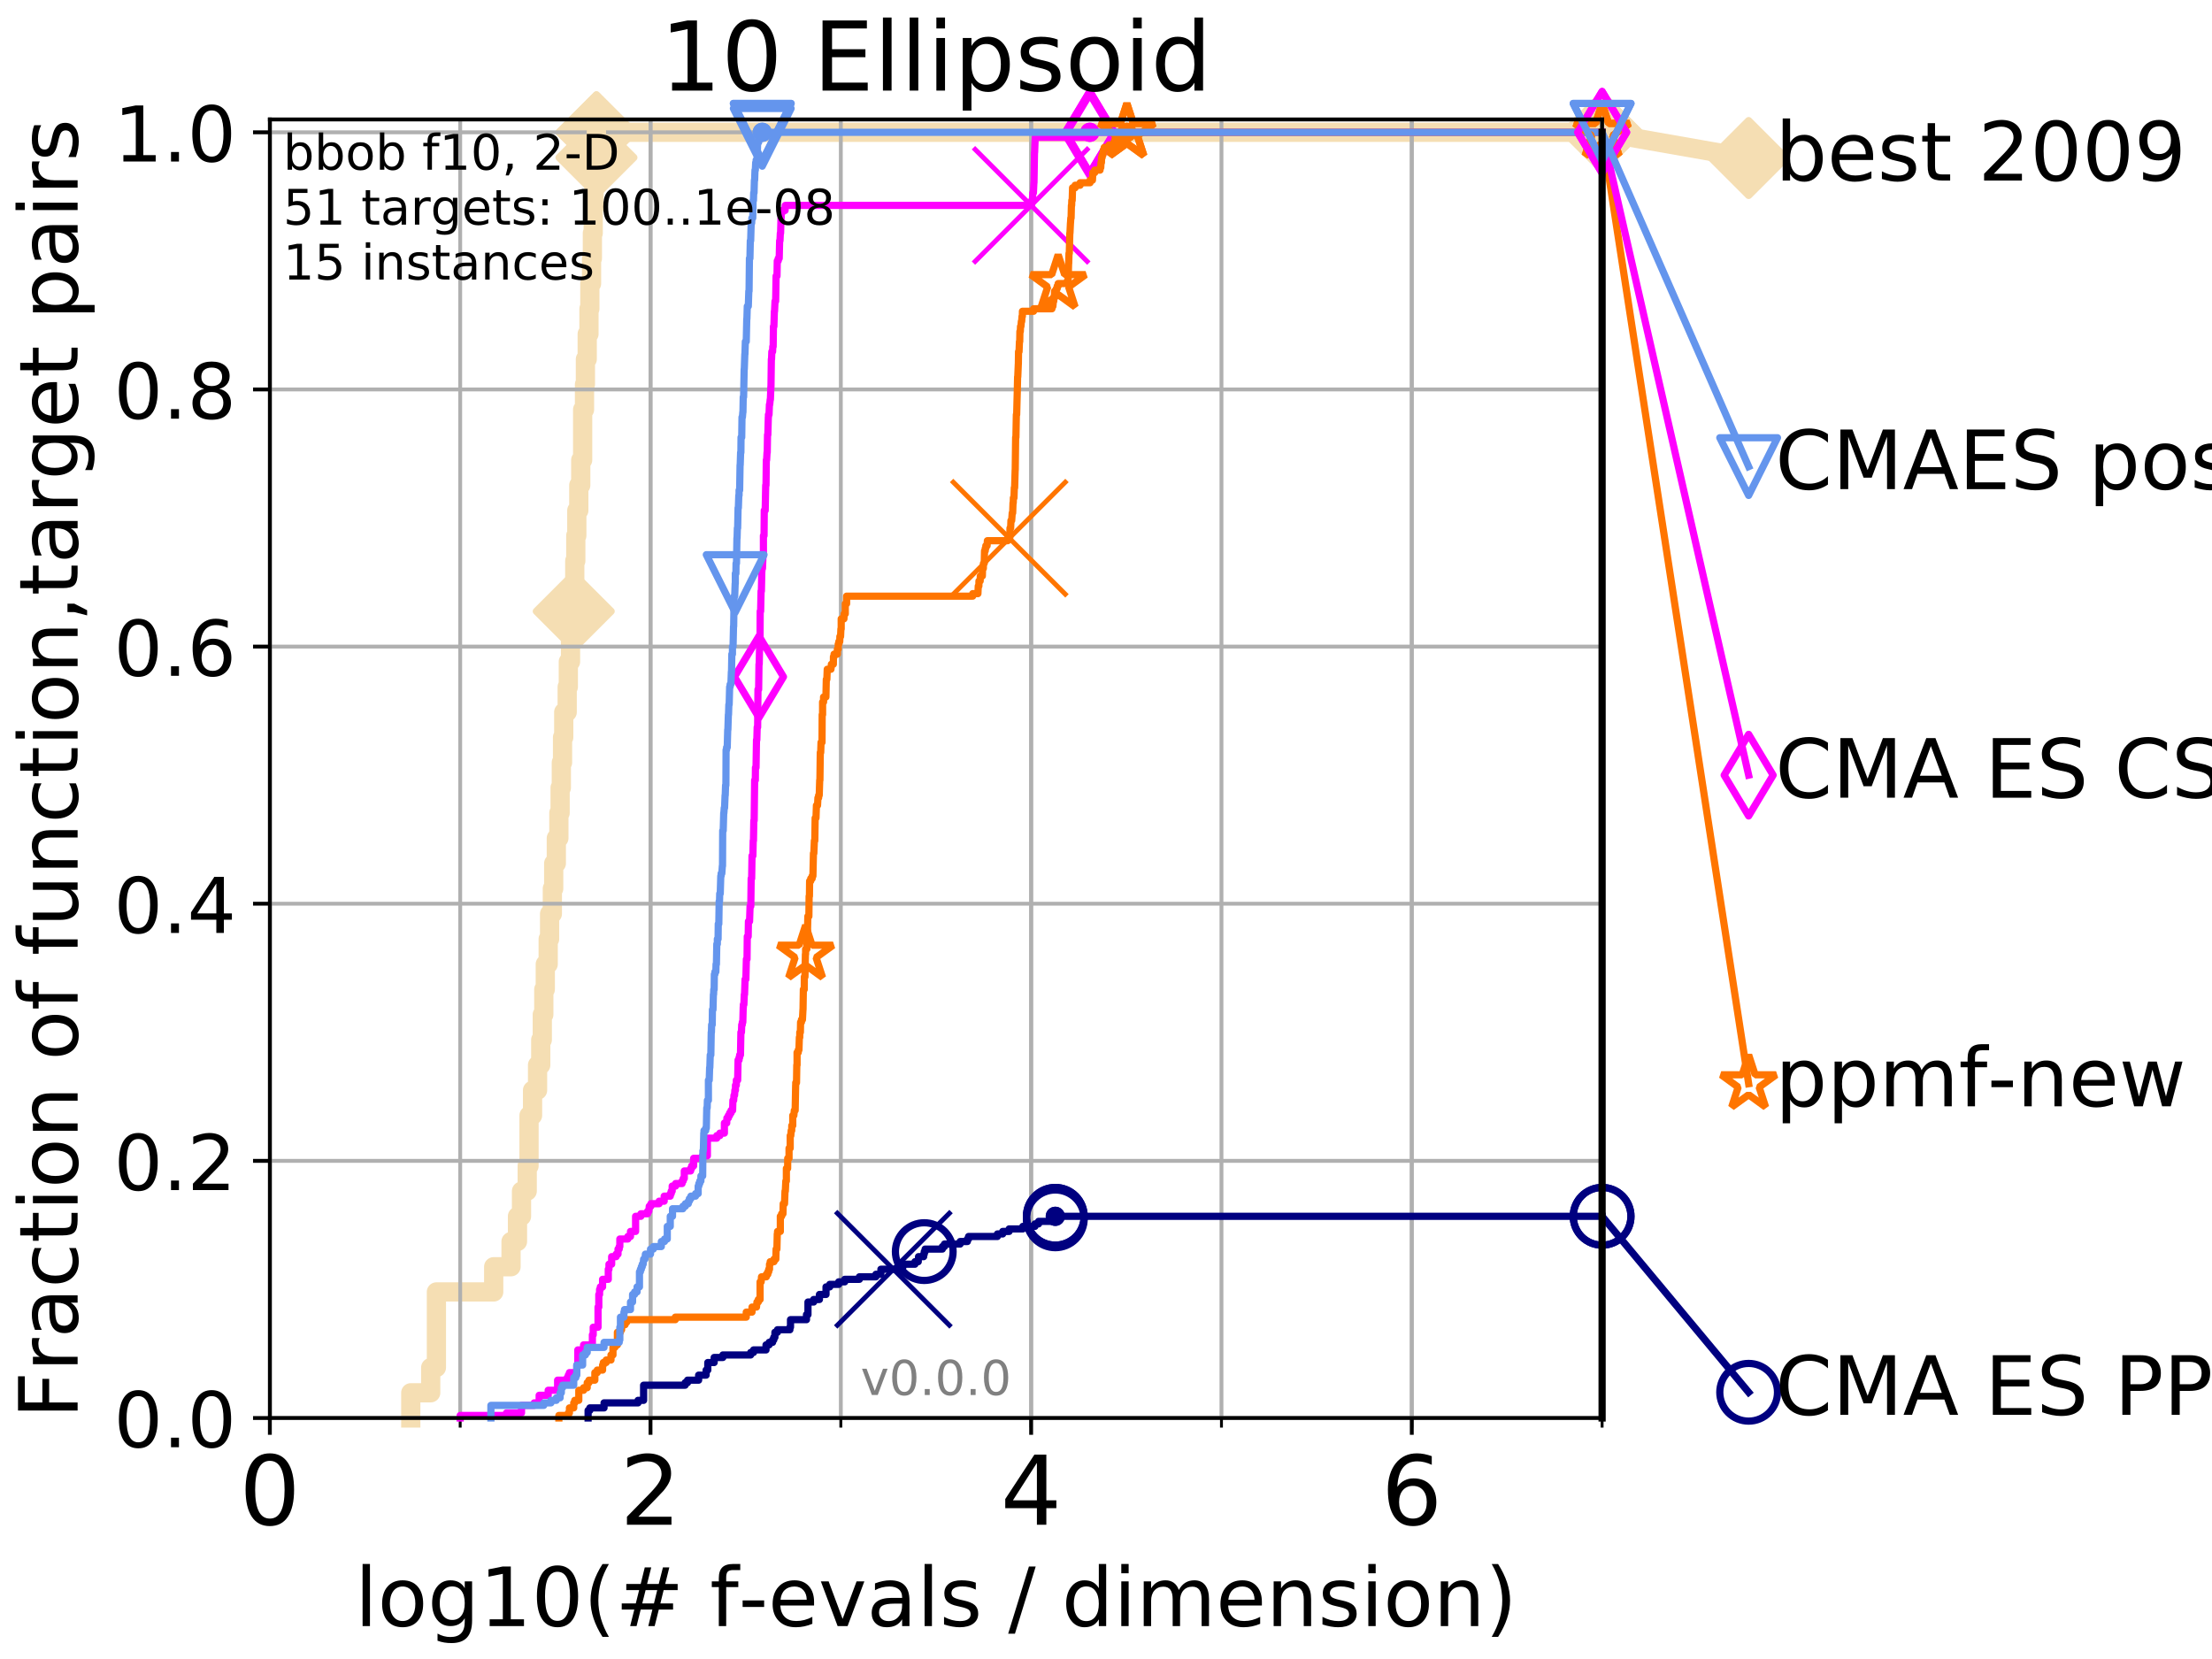 <?xml version="1.0" encoding="utf-8" standalone="no"?>
<!DOCTYPE svg PUBLIC "-//W3C//DTD SVG 1.1//EN"
  "http://www.w3.org/Graphics/SVG/1.1/DTD/svg11.dtd">
<!-- Created with matplotlib (http://matplotlib.org/) -->
<svg height="345pt" version="1.1" viewBox="0 0 460 345" width="460pt" xmlns="http://www.w3.org/2000/svg" xmlns:xlink="http://www.w3.org/1999/xlink">
 <defs>
  <style type="text/css">
*{stroke-linecap:butt;stroke-linejoin:round;}
  </style>
 </defs>
 <g id="figure_1">
  <g id="patch_1">
   <path d="M 0 345.6 
L 460.8 345.6 
L 460.8 0 
L 0 0 
z
" style="fill:#ffffff;"/>
  </g>
  <g id="axes_1">
   <g id="patch_2">
    <path d="M 56.12 294.88 
L 333.168 294.88 
L 333.168 24.84 
L 56.12 24.84 
z
" style="fill:#ffffff;"/>
   </g>
   <g id="line2d_1">
    <path d="M 85.422 294.88 
L 85.422 289.638 
L 89.568 289.638 
L 89.568 284.395 
L 90.753 284.395 
L 90.753 268.668 
L 102.668 268.668 
L 102.668 263.425 
L 106.272 263.425 
L 106.272 258.183 
L 107.613 258.183 
L 107.613 252.94 
L 108.451 252.94 
L 108.451 247.698 
L 109.637 247.698 
L 109.637 242.455 
L 110.015 242.455 
L 110.015 231.97 
L 110.746 231.97 
L 110.746 226.728 
L 111.788 226.728 
L 111.788 221.485 
L 112.45 221.485 
L 112.45 216.243 
L 112.771 216.243 
L 112.771 211 
L 113.086 211 
L 113.086 205.758 
L 113.396 205.758 
L 113.396 200.515 
L 113.999 200.515 
L 113.999 195.273 
L 114.293 195.273 
L 114.293 190.03 
L 114.866 190.03 
L 114.866 184.788 
L 115.146 184.788 
L 115.146 179.546 
L 115.691 179.546 
L 115.691 174.303 
L 116.22 174.303 
L 116.22 169.061 
L 116.479 169.061 
L 116.479 163.818 
L 116.733 163.818 
L 116.733 158.576 
L 116.984 158.576 
L 116.984 153.333 
L 117.232 153.333 
L 117.232 148.091 
L 117.953 148.091 
L 117.953 142.848 
L 118.187 142.848 
L 118.187 137.606 
L 118.645 137.606 
L 118.645 132.363 
L 118.87 132.363 
L 118.87 127.121 
L 119.311 127.121 
L 119.311 121.878 
L 119.527 121.878 
L 119.527 116.636 
L 119.74 116.636 
L 119.74 111.393 
L 119.951 111.393 
L 119.951 106.151 
L 120.365 106.151 
L 120.365 100.908 
L 120.77 100.908 
L 120.77 95.666 
L 121.165 95.666 
L 121.165 85.181 
L 121.551 85.181 
L 121.551 79.938 
L 121.741 79.938 
L 121.741 74.696 
L 122.115 74.696 
L 122.115 69.453 
L 122.481 69.453 
L 122.481 64.211 
L 122.661 64.211 
L 122.661 58.969 
L 123.015 58.969 
L 123.015 53.726 
L 123.19 53.726 
L 123.19 48.484 
L 123.362 48.484 
L 123.362 43.241 
L 123.533 43.241 
L 123.533 37.999 
L 123.703 37.999 
L 123.703 32.756 
L 124.036 32.756 
L 124.036 27.514 
L 333.168 27.514 
" style="fill:none;stroke:#f5deb3;stroke-linecap:square;stroke-width:4;"/>
   </g>
   <g id="line2d_2">
    <defs>
     <path d="M -0 7.778 
L 7.778 0 
L 0 -7.778 
L -7.778 -0 
z
" id="m9d7aad86d9" style="stroke:#f5deb3;stroke-linejoin:miter;stroke-width:1.5;"/>
    </defs>
    <g>
     <use style="fill:#f5deb3;stroke:#f5deb3;stroke-linejoin:miter;stroke-width:1.5;" x="119.311" xlink:href="#m9d7aad86d9" y="127.121"/>
     <use style="fill:#f5deb3;stroke:#f5deb3;stroke-linejoin:miter;stroke-width:1.5;" x="124.036" xlink:href="#m9d7aad86d9" y="32.756"/>
     <use style="fill:#f5deb3;stroke:#f5deb3;stroke-linejoin:miter;stroke-width:1.5;" x="124.036" xlink:href="#m9d7aad86d9" y="27.514"/>
     <use style="fill:#f5deb3;stroke:#f5deb3;stroke-linejoin:miter;stroke-width:1.5;" x="124.036" xlink:href="#m9d7aad86d9" y="27.514"/>
     <use style="fill:#f5deb3;stroke:#f5deb3;stroke-linejoin:miter;stroke-width:1.5;" x="333.168" xlink:href="#m9d7aad86d9" y="27.514"/>
    </g>
   </g>
   <g id="line2d_3">
    <path style="fill:none;stroke:#f5deb3;stroke-linecap:square;stroke-width:4;"/>
    <g/>
   </g>
   <g id="line2d_4">
    <path d="M 333.168 27.514 
L 363.643 32.861 
" style="fill:none;stroke:#f5deb3;stroke-linecap:square;stroke-width:4;"/>
    <g>
     <use style="fill:#f5deb3;stroke:#f5deb3;stroke-linejoin:miter;stroke-width:1.5;" x="333.168" xlink:href="#m9d7aad86d9" y="27.514"/>
     <use style="fill:#f5deb3;stroke:#f5deb3;stroke-linejoin:miter;stroke-width:1.5;" x="363.643" xlink:href="#m9d7aad86d9" y="32.861"/>
    </g>
   </g>
   <g id="matplotlib.axis_1">
    <g id="xtick_1">
     <g id="line2d_5">
      <path clip-path="url(#p22c9b56b55)" d="M 56.12 294.88 
L 56.12 24.84 
" style="fill:none;stroke:#b0b0b0;stroke-linecap:square;stroke-width:0.8;"/>
     </g>
     <g id="line2d_6">
      <defs>
       <path d="M 0 0 
L 0 3.5 
" id="m09943c86cf" style="stroke:#000000;stroke-width:0.8;"/>
      </defs>
      <g>
       <use style="stroke:#000000;stroke-width:0.8;" x="56.12" xlink:href="#m09943c86cf" y="294.88"/>
      </g>
     </g>
     <g id="text_1">
      <!-- 0 -->
      <defs>
       <path d="M 31.781 66.406 
Q 24.172 66.406 20.328 58.906 
Q 16.5 51.422 16.5 36.375 
Q 16.5 21.391 20.328 13.891 
Q 24.172 6.391 31.781 6.391 
Q 39.453 6.391 43.281 13.891 
Q 47.125 21.391 47.125 36.375 
Q 47.125 51.422 43.281 58.906 
Q 39.453 66.406 31.781 66.406 
z
M 31.781 74.219 
Q 44.047 74.219 50.516 64.516 
Q 56.984 54.828 56.984 36.375 
Q 56.984 17.969 50.516 8.266 
Q 44.047 -1.422 31.781 -1.422 
Q 19.531 -1.422 13.062 8.266 
Q 6.594 17.969 6.594 36.375 
Q 6.594 54.828 13.062 64.516 
Q 19.531 74.219 31.781 74.219 
z
" id="DejaVuSans-30"/>
      </defs>
      <g transform="translate(49.758 317.077)scale(0.2 -0.2)">
       <use xlink:href="#DejaVuSans-30"/>
      </g>
     </g>
    </g>
    <g id="xtick_2">
     <g id="line2d_7">
      <path clip-path="url(#p22c9b56b55)" d="M 135.277 294.88 
L 135.277 24.84 
" style="fill:none;stroke:#b0b0b0;stroke-linecap:square;stroke-width:0.8;"/>
     </g>
     <g id="line2d_8">
      <g>
       <use style="stroke:#000000;stroke-width:0.8;" x="135.277" xlink:href="#m09943c86cf" y="294.88"/>
      </g>
     </g>
     <g id="text_2">
      <!-- 2 -->
      <defs>
       <path d="M 19.188 8.297 
L 53.609 8.297 
L 53.609 0 
L 7.328 0 
L 7.328 8.297 
Q 12.938 14.109 22.625 23.891 
Q 32.328 33.688 34.812 36.531 
Q 39.547 41.844 41.422 45.531 
Q 43.312 49.219 43.312 52.781 
Q 43.312 58.594 39.234 62.25 
Q 35.156 65.922 28.609 65.922 
Q 23.969 65.922 18.812 64.312 
Q 13.672 62.703 7.812 59.422 
L 7.812 69.391 
Q 13.766 71.781 18.938 73 
Q 24.125 74.219 28.422 74.219 
Q 39.75 74.219 46.484 68.547 
Q 53.219 62.891 53.219 53.422 
Q 53.219 48.922 51.531 44.891 
Q 49.859 40.875 45.406 35.406 
Q 44.188 33.984 37.641 27.219 
Q 31.109 20.453 19.188 8.297 
z
" id="DejaVuSans-32"/>
      </defs>
      <g transform="translate(128.914 317.077)scale(0.2 -0.2)">
       <use xlink:href="#DejaVuSans-32"/>
      </g>
     </g>
    </g>
    <g id="xtick_3">
     <g id="line2d_9">
      <path clip-path="url(#p22c9b56b55)" d="M 214.433 294.88 
L 214.433 24.84 
" style="fill:none;stroke:#b0b0b0;stroke-linecap:square;stroke-width:0.8;"/>
     </g>
     <g id="line2d_10">
      <g>
       <use style="stroke:#000000;stroke-width:0.8;" x="214.433" xlink:href="#m09943c86cf" y="294.88"/>
      </g>
     </g>
     <g id="text_3">
      <!-- 4 -->
      <defs>
       <path d="M 37.797 64.312 
L 12.891 25.391 
L 37.797 25.391 
z
M 35.203 72.906 
L 47.609 72.906 
L 47.609 25.391 
L 58.016 25.391 
L 58.016 17.188 
L 47.609 17.188 
L 47.609 0 
L 37.797 0 
L 37.797 17.188 
L 4.891 17.188 
L 4.891 26.703 
z
" id="DejaVuSans-34"/>
      </defs>
      <g transform="translate(208.071 317.077)scale(0.2 -0.2)">
       <use xlink:href="#DejaVuSans-34"/>
      </g>
     </g>
    </g>
    <g id="xtick_4">
     <g id="line2d_11">
      <path clip-path="url(#p22c9b56b55)" d="M 293.59 294.88 
L 293.59 24.84 
" style="fill:none;stroke:#b0b0b0;stroke-linecap:square;stroke-width:0.8;"/>
     </g>
     <g id="line2d_12">
      <g>
       <use style="stroke:#000000;stroke-width:0.8;" x="293.59" xlink:href="#m09943c86cf" y="294.88"/>
      </g>
     </g>
     <g id="text_4">
      <!-- 6 -->
      <defs>
       <path d="M 33.016 40.375 
Q 26.375 40.375 22.484 35.828 
Q 18.609 31.297 18.609 23.391 
Q 18.609 15.531 22.484 10.953 
Q 26.375 6.391 33.016 6.391 
Q 39.656 6.391 43.531 10.953 
Q 47.406 15.531 47.406 23.391 
Q 47.406 31.297 43.531 35.828 
Q 39.656 40.375 33.016 40.375 
z
M 52.594 71.297 
L 52.594 62.312 
Q 48.875 64.062 45.094 64.984 
Q 41.312 65.922 37.594 65.922 
Q 27.828 65.922 22.672 59.328 
Q 17.531 52.734 16.797 39.406 
Q 19.672 43.656 24.016 45.922 
Q 28.375 48.188 33.594 48.188 
Q 44.578 48.188 50.953 41.516 
Q 57.328 34.859 57.328 23.391 
Q 57.328 12.156 50.688 5.359 
Q 44.047 -1.422 33.016 -1.422 
Q 20.359 -1.422 13.672 8.266 
Q 6.984 17.969 6.984 36.375 
Q 6.984 53.656 15.188 63.938 
Q 23.391 74.219 37.203 74.219 
Q 40.922 74.219 44.703 73.484 
Q 48.484 72.75 52.594 71.297 
z
" id="DejaVuSans-36"/>
      </defs>
      <g transform="translate(287.227 317.077)scale(0.2 -0.2)">
       <use xlink:href="#DejaVuSans-36"/>
      </g>
     </g>
    </g>
    <g id="xtick_5">
     <g id="line2d_13">
      <path clip-path="url(#p22c9b56b55)" d="M 56.12 294.88 
L 56.12 24.84 
" style="fill:none;stroke:#b0b0b0;stroke-linecap:square;stroke-width:0.8;"/>
     </g>
     <g id="line2d_14">
      <defs>
       <path d="M 0 0 
L 0 2 
" id="m81347ad2c8" style="stroke:#000000;stroke-width:0.6;"/>
      </defs>
      <g>
       <use style="stroke:#000000;stroke-width:0.6;" x="56.12" xlink:href="#m81347ad2c8" y="294.88"/>
      </g>
     </g>
    </g>
    <g id="xtick_6">
     <g id="line2d_15">
      <path clip-path="url(#p22c9b56b55)" d="M 95.698 294.88 
L 95.698 24.84 
" style="fill:none;stroke:#b0b0b0;stroke-linecap:square;stroke-width:0.8;"/>
     </g>
     <g id="line2d_16">
      <g>
       <use style="stroke:#000000;stroke-width:0.6;" x="95.698" xlink:href="#m81347ad2c8" y="294.88"/>
      </g>
     </g>
    </g>
    <g id="xtick_7">
     <g id="line2d_17">
      <path clip-path="url(#p22c9b56b55)" d="M 135.277 294.88 
L 135.277 24.84 
" style="fill:none;stroke:#b0b0b0;stroke-linecap:square;stroke-width:0.8;"/>
     </g>
     <g id="line2d_18">
      <g>
       <use style="stroke:#000000;stroke-width:0.6;" x="135.277" xlink:href="#m81347ad2c8" y="294.88"/>
      </g>
     </g>
    </g>
    <g id="xtick_8">
     <g id="line2d_19">
      <path clip-path="url(#p22c9b56b55)" d="M 174.855 294.88 
L 174.855 24.84 
" style="fill:none;stroke:#b0b0b0;stroke-linecap:square;stroke-width:0.8;"/>
     </g>
     <g id="line2d_20">
      <g>
       <use style="stroke:#000000;stroke-width:0.6;" x="174.855" xlink:href="#m81347ad2c8" y="294.88"/>
      </g>
     </g>
    </g>
    <g id="xtick_9">
     <g id="line2d_21">
      <path clip-path="url(#p22c9b56b55)" d="M 214.433 294.88 
L 214.433 24.84 
" style="fill:none;stroke:#b0b0b0;stroke-linecap:square;stroke-width:0.8;"/>
     </g>
     <g id="line2d_22">
      <g>
       <use style="stroke:#000000;stroke-width:0.6;" x="214.433" xlink:href="#m81347ad2c8" y="294.88"/>
      </g>
     </g>
    </g>
    <g id="xtick_10">
     <g id="line2d_23">
      <path clip-path="url(#p22c9b56b55)" d="M 254.011 294.88 
L 254.011 24.84 
" style="fill:none;stroke:#b0b0b0;stroke-linecap:square;stroke-width:0.8;"/>
     </g>
     <g id="line2d_24">
      <g>
       <use style="stroke:#000000;stroke-width:0.6;" x="254.011" xlink:href="#m81347ad2c8" y="294.88"/>
      </g>
     </g>
    </g>
    <g id="xtick_11">
     <g id="line2d_25">
      <path clip-path="url(#p22c9b56b55)" d="M 293.59 294.88 
L 293.59 24.84 
" style="fill:none;stroke:#b0b0b0;stroke-linecap:square;stroke-width:0.8;"/>
     </g>
     <g id="line2d_26">
      <g>
       <use style="stroke:#000000;stroke-width:0.6;" x="293.59" xlink:href="#m81347ad2c8" y="294.88"/>
      </g>
     </g>
    </g>
    <g id="xtick_12">
     <g id="line2d_27">
      <path clip-path="url(#p22c9b56b55)" d="M 333.168 294.88 
L 333.168 24.84 
" style="fill:none;stroke:#b0b0b0;stroke-linecap:square;stroke-width:0.8;"/>
     </g>
     <g id="line2d_28">
      <g>
       <use style="stroke:#000000;stroke-width:0.6;" x="333.168" xlink:href="#m81347ad2c8" y="294.88"/>
      </g>
     </g>
    </g>
    <g id="text_5">
     <!-- log10(# f-evals / dimension) -->
     <defs>
      <path d="M 9.422 75.984 
L 18.406 75.984 
L 18.406 0 
L 9.422 0 
z
" id="DejaVuSans-6c"/>
      <path d="M 30.609 48.391 
Q 23.391 48.391 19.188 42.75 
Q 14.984 37.109 14.984 27.297 
Q 14.984 17.484 19.156 11.844 
Q 23.344 6.203 30.609 6.203 
Q 37.797 6.203 41.984 11.859 
Q 46.188 17.531 46.188 27.297 
Q 46.188 37.016 41.984 42.703 
Q 37.797 48.391 30.609 48.391 
z
M 30.609 56 
Q 42.328 56 49.016 48.375 
Q 55.719 40.766 55.719 27.297 
Q 55.719 13.875 49.016 6.219 
Q 42.328 -1.422 30.609 -1.422 
Q 18.844 -1.422 12.172 6.219 
Q 5.516 13.875 5.516 27.297 
Q 5.516 40.766 12.172 48.375 
Q 18.844 56 30.609 56 
z
" id="DejaVuSans-6f"/>
      <path d="M 45.406 27.984 
Q 45.406 37.75 41.375 43.109 
Q 37.359 48.484 30.078 48.484 
Q 22.859 48.484 18.828 43.109 
Q 14.797 37.75 14.797 27.984 
Q 14.797 18.266 18.828 12.891 
Q 22.859 7.516 30.078 7.516 
Q 37.359 7.516 41.375 12.891 
Q 45.406 18.266 45.406 27.984 
z
M 54.391 6.781 
Q 54.391 -7.172 48.188 -13.984 
Q 42 -20.797 29.203 -20.797 
Q 24.469 -20.797 20.266 -20.094 
Q 16.062 -19.391 12.109 -17.922 
L 12.109 -9.188 
Q 16.062 -11.328 19.922 -12.344 
Q 23.781 -13.375 27.781 -13.375 
Q 36.625 -13.375 41.016 -8.766 
Q 45.406 -4.156 45.406 5.172 
L 45.406 9.625 
Q 42.625 4.781 38.281 2.391 
Q 33.938 0 27.875 0 
Q 17.828 0 11.672 7.656 
Q 5.516 15.328 5.516 27.984 
Q 5.516 40.672 11.672 48.328 
Q 17.828 56 27.875 56 
Q 33.938 56 38.281 53.609 
Q 42.625 51.219 45.406 46.391 
L 45.406 54.688 
L 54.391 54.688 
z
" id="DejaVuSans-67"/>
      <path d="M 12.406 8.297 
L 28.516 8.297 
L 28.516 63.922 
L 10.984 60.406 
L 10.984 69.391 
L 28.422 72.906 
L 38.281 72.906 
L 38.281 8.297 
L 54.391 8.297 
L 54.391 0 
L 12.406 0 
z
" id="DejaVuSans-31"/>
      <path d="M 31 75.875 
Q 24.469 64.656 21.281 53.656 
Q 18.109 42.672 18.109 31.391 
Q 18.109 20.125 21.312 9.062 
Q 24.516 -2 31 -13.188 
L 23.188 -13.188 
Q 15.875 -1.703 12.234 9.375 
Q 8.594 20.453 8.594 31.391 
Q 8.594 42.281 12.203 53.312 
Q 15.828 64.359 23.188 75.875 
z
" id="DejaVuSans-28"/>
      <path d="M 51.125 44 
L 36.922 44 
L 32.812 27.688 
L 47.125 27.688 
z
M 43.797 71.781 
L 38.719 51.516 
L 52.984 51.516 
L 58.109 71.781 
L 65.922 71.781 
L 60.891 51.516 
L 76.125 51.516 
L 76.125 44 
L 58.984 44 
L 54.984 27.688 
L 70.516 27.688 
L 70.516 20.219 
L 53.078 20.219 
L 48 0 
L 40.188 0 
L 45.219 20.219 
L 30.906 20.219 
L 25.875 0 
L 18.016 0 
L 23.094 20.219 
L 7.719 20.219 
L 7.719 27.688 
L 24.906 27.688 
L 29 44 
L 13.281 44 
L 13.281 51.516 
L 30.906 51.516 
L 35.891 71.781 
z
" id="DejaVuSans-23"/>
      <path id="DejaVuSans-20"/>
      <path d="M 37.109 75.984 
L 37.109 68.5 
L 28.516 68.5 
Q 23.688 68.5 21.797 66.547 
Q 19.922 64.594 19.922 59.516 
L 19.922 54.688 
L 34.719 54.688 
L 34.719 47.703 
L 19.922 47.703 
L 19.922 0 
L 10.891 0 
L 10.891 47.703 
L 2.297 47.703 
L 2.297 54.688 
L 10.891 54.688 
L 10.891 58.5 
Q 10.891 67.625 15.141 71.797 
Q 19.391 75.984 28.609 75.984 
z
" id="DejaVuSans-66"/>
      <path d="M 4.891 31.391 
L 31.203 31.391 
L 31.203 23.391 
L 4.891 23.391 
z
" id="DejaVuSans-2d"/>
      <path d="M 56.203 29.594 
L 56.203 25.203 
L 14.891 25.203 
Q 15.484 15.922 20.484 11.062 
Q 25.484 6.203 34.422 6.203 
Q 39.594 6.203 44.453 7.469 
Q 49.312 8.734 54.109 11.281 
L 54.109 2.781 
Q 49.266 0.734 44.188 -0.344 
Q 39.109 -1.422 33.891 -1.422 
Q 20.797 -1.422 13.156 6.188 
Q 5.516 13.812 5.516 26.812 
Q 5.516 40.234 12.766 48.109 
Q 20.016 56 32.328 56 
Q 43.359 56 49.781 48.891 
Q 56.203 41.797 56.203 29.594 
z
M 47.219 32.234 
Q 47.125 39.594 43.094 43.984 
Q 39.062 48.391 32.422 48.391 
Q 24.906 48.391 20.391 44.141 
Q 15.875 39.891 15.188 32.172 
z
" id="DejaVuSans-65"/>
      <path d="M 2.984 54.688 
L 12.5 54.688 
L 29.594 8.797 
L 46.688 54.688 
L 56.203 54.688 
L 35.688 0 
L 23.484 0 
z
" id="DejaVuSans-76"/>
      <path d="M 34.281 27.484 
Q 23.391 27.484 19.188 25 
Q 14.984 22.516 14.984 16.5 
Q 14.984 11.719 18.141 8.906 
Q 21.297 6.109 26.703 6.109 
Q 34.188 6.109 38.703 11.406 
Q 43.219 16.703 43.219 25.484 
L 43.219 27.484 
z
M 52.203 31.203 
L 52.203 0 
L 43.219 0 
L 43.219 8.297 
Q 40.141 3.328 35.547 0.953 
Q 30.953 -1.422 24.312 -1.422 
Q 15.922 -1.422 10.953 3.297 
Q 6 8.016 6 15.922 
Q 6 25.141 12.172 29.828 
Q 18.359 34.516 30.609 34.516 
L 43.219 34.516 
L 43.219 35.406 
Q 43.219 41.609 39.141 45 
Q 35.062 48.391 27.688 48.391 
Q 23 48.391 18.547 47.266 
Q 14.109 46.141 10.016 43.891 
L 10.016 52.203 
Q 14.938 54.109 19.578 55.047 
Q 24.219 56 28.609 56 
Q 40.484 56 46.344 49.844 
Q 52.203 43.703 52.203 31.203 
z
" id="DejaVuSans-61"/>
      <path d="M 44.281 53.078 
L 44.281 44.578 
Q 40.484 46.531 36.375 47.5 
Q 32.281 48.484 27.875 48.484 
Q 21.188 48.484 17.844 46.438 
Q 14.5 44.391 14.5 40.281 
Q 14.5 37.156 16.891 35.375 
Q 19.281 33.594 26.516 31.984 
L 29.594 31.297 
Q 39.156 29.25 43.188 25.516 
Q 47.219 21.781 47.219 15.094 
Q 47.219 7.469 41.188 3.016 
Q 35.156 -1.422 24.609 -1.422 
Q 20.219 -1.422 15.453 -0.562 
Q 10.688 0.297 5.422 2 
L 5.422 11.281 
Q 10.406 8.688 15.234 7.391 
Q 20.062 6.109 24.812 6.109 
Q 31.156 6.109 34.562 8.281 
Q 37.984 10.453 37.984 14.406 
Q 37.984 18.062 35.516 20.016 
Q 33.062 21.969 24.703 23.781 
L 21.578 24.516 
Q 13.234 26.266 9.516 29.906 
Q 5.812 33.547 5.812 39.891 
Q 5.812 47.609 11.281 51.797 
Q 16.75 56 26.812 56 
Q 31.781 56 36.172 55.266 
Q 40.578 54.547 44.281 53.078 
z
" id="DejaVuSans-73"/>
      <path d="M 25.391 72.906 
L 33.688 72.906 
L 8.297 -9.281 
L 0 -9.281 
z
" id="DejaVuSans-2f"/>
      <path d="M 45.406 46.391 
L 45.406 75.984 
L 54.391 75.984 
L 54.391 0 
L 45.406 0 
L 45.406 8.203 
Q 42.578 3.328 38.25 0.953 
Q 33.938 -1.422 27.875 -1.422 
Q 17.969 -1.422 11.734 6.484 
Q 5.516 14.406 5.516 27.297 
Q 5.516 40.188 11.734 48.094 
Q 17.969 56 27.875 56 
Q 33.938 56 38.25 53.625 
Q 42.578 51.266 45.406 46.391 
z
M 14.797 27.297 
Q 14.797 17.391 18.875 11.75 
Q 22.953 6.109 30.078 6.109 
Q 37.203 6.109 41.297 11.75 
Q 45.406 17.391 45.406 27.297 
Q 45.406 37.203 41.297 42.844 
Q 37.203 48.484 30.078 48.484 
Q 22.953 48.484 18.875 42.844 
Q 14.797 37.203 14.797 27.297 
z
" id="DejaVuSans-64"/>
      <path d="M 9.422 54.688 
L 18.406 54.688 
L 18.406 0 
L 9.422 0 
z
M 9.422 75.984 
L 18.406 75.984 
L 18.406 64.594 
L 9.422 64.594 
z
" id="DejaVuSans-69"/>
      <path d="M 52 44.188 
Q 55.375 50.25 60.062 53.125 
Q 64.75 56 71.094 56 
Q 79.641 56 84.281 50.016 
Q 88.922 44.047 88.922 33.016 
L 88.922 0 
L 79.891 0 
L 79.891 32.719 
Q 79.891 40.578 77.094 44.375 
Q 74.312 48.188 68.609 48.188 
Q 61.625 48.188 57.562 43.547 
Q 53.516 38.922 53.516 30.906 
L 53.516 0 
L 44.484 0 
L 44.484 32.719 
Q 44.484 40.625 41.703 44.406 
Q 38.922 48.188 33.109 48.188 
Q 26.219 48.188 22.156 43.531 
Q 18.109 38.875 18.109 30.906 
L 18.109 0 
L 9.078 0 
L 9.078 54.688 
L 18.109 54.688 
L 18.109 46.188 
Q 21.188 51.219 25.484 53.609 
Q 29.781 56 35.688 56 
Q 41.656 56 45.828 52.969 
Q 50 49.953 52 44.188 
z
" id="DejaVuSans-6d"/>
      <path d="M 54.891 33.016 
L 54.891 0 
L 45.906 0 
L 45.906 32.719 
Q 45.906 40.484 42.875 44.328 
Q 39.844 48.188 33.797 48.188 
Q 26.516 48.188 22.312 43.547 
Q 18.109 38.922 18.109 30.906 
L 18.109 0 
L 9.078 0 
L 9.078 54.688 
L 18.109 54.688 
L 18.109 46.188 
Q 21.344 51.125 25.703 53.562 
Q 30.078 56 35.797 56 
Q 45.219 56 50.047 50.172 
Q 54.891 44.344 54.891 33.016 
z
" id="DejaVuSans-6e"/>
      <path d="M 8.016 75.875 
L 15.828 75.875 
Q 23.141 64.359 26.781 53.312 
Q 30.422 42.281 30.422 31.391 
Q 30.422 20.453 26.781 9.375 
Q 23.141 -1.703 15.828 -13.188 
L 8.016 -13.188 
Q 14.5 -2 17.703 9.062 
Q 20.906 20.125 20.906 31.391 
Q 20.906 42.672 17.703 53.656 
Q 14.5 64.656 8.016 75.875 
z
" id="DejaVuSans-29"/>
     </defs>
     <g transform="translate(73.803 338.154)scale(0.17 -0.17)">
      <use xlink:href="#DejaVuSans-6c"/>
      <use x="27.783" xlink:href="#DejaVuSans-6f"/>
      <use x="88.965" xlink:href="#DejaVuSans-67"/>
      <use x="152.441" xlink:href="#DejaVuSans-31"/>
      <use x="216.064" xlink:href="#DejaVuSans-30"/>
      <use x="279.688" xlink:href="#DejaVuSans-28"/>
      <use x="318.701" xlink:href="#DejaVuSans-23"/>
      <use x="402.49" xlink:href="#DejaVuSans-20"/>
      <use x="434.277" xlink:href="#DejaVuSans-66"/>
      <use x="469.404" xlink:href="#DejaVuSans-2d"/>
      <use x="505.488" xlink:href="#DejaVuSans-65"/>
      <use x="567.012" xlink:href="#DejaVuSans-76"/>
      <use x="626.191" xlink:href="#DejaVuSans-61"/>
      <use x="687.471" xlink:href="#DejaVuSans-6c"/>
      <use x="715.254" xlink:href="#DejaVuSans-73"/>
      <use x="767.354" xlink:href="#DejaVuSans-20"/>
      <use x="799.141" xlink:href="#DejaVuSans-2f"/>
      <use x="832.832" xlink:href="#DejaVuSans-20"/>
      <use x="864.619" xlink:href="#DejaVuSans-64"/>
      <use x="928.096" xlink:href="#DejaVuSans-69"/>
      <use x="955.879" xlink:href="#DejaVuSans-6d"/>
      <use x="1053.291" xlink:href="#DejaVuSans-65"/>
      <use x="1114.814" xlink:href="#DejaVuSans-6e"/>
      <use x="1178.193" xlink:href="#DejaVuSans-73"/>
      <use x="1230.293" xlink:href="#DejaVuSans-69"/>
      <use x="1258.076" xlink:href="#DejaVuSans-6f"/>
      <use x="1319.258" xlink:href="#DejaVuSans-6e"/>
      <use x="1382.637" xlink:href="#DejaVuSans-29"/>
     </g>
    </g>
   </g>
   <g id="matplotlib.axis_2">
    <g id="ytick_1">
     <g id="line2d_29">
      <path clip-path="url(#p22c9b56b55)" d="M 56.12 294.88 
L 333.168 294.88 
" style="fill:none;stroke:#b0b0b0;stroke-linecap:square;stroke-width:0.8;"/>
     </g>
     <g id="line2d_30">
      <defs>
       <path d="M 0 0 
L -3.5 0 
" id="m42827d33e8" style="stroke:#000000;stroke-width:0.8;"/>
      </defs>
      <g>
       <use style="stroke:#000000;stroke-width:0.8;" x="56.12" xlink:href="#m42827d33e8" y="294.88"/>
      </g>
     </g>
     <g id="text_6">
      <!-- 0.0 -->
      <defs>
       <path d="M 10.688 12.406 
L 21 12.406 
L 21 0 
L 10.688 0 
z
" id="DejaVuSans-2e"/>
      </defs>
      <g transform="translate(23.675 300.959)scale(0.16 -0.16)">
       <use xlink:href="#DejaVuSans-30"/>
       <use x="63.623" xlink:href="#DejaVuSans-2e"/>
       <use x="95.41" xlink:href="#DejaVuSans-30"/>
      </g>
     </g>
    </g>
    <g id="ytick_2">
     <g id="line2d_31">
      <path clip-path="url(#p22c9b56b55)" d="M 56.12 241.407 
L 333.168 241.407 
" style="fill:none;stroke:#b0b0b0;stroke-linecap:square;stroke-width:0.8;"/>
     </g>
     <g id="line2d_32">
      <g>
       <use style="stroke:#000000;stroke-width:0.8;" x="56.12" xlink:href="#m42827d33e8" y="241.407"/>
      </g>
     </g>
     <g id="text_7">
      <!-- 0.2 -->
      <g transform="translate(23.675 247.485)scale(0.16 -0.16)">
       <use xlink:href="#DejaVuSans-30"/>
       <use x="63.623" xlink:href="#DejaVuSans-2e"/>
       <use x="95.41" xlink:href="#DejaVuSans-32"/>
      </g>
     </g>
    </g>
    <g id="ytick_3">
     <g id="line2d_33">
      <path clip-path="url(#p22c9b56b55)" d="M 56.12 187.933 
L 333.168 187.933 
" style="fill:none;stroke:#b0b0b0;stroke-linecap:square;stroke-width:0.8;"/>
     </g>
     <g id="line2d_34">
      <g>
       <use style="stroke:#000000;stroke-width:0.8;" x="56.12" xlink:href="#m42827d33e8" y="187.933"/>
      </g>
     </g>
     <g id="text_8">
      <!-- 0.4 -->
      <g transform="translate(23.675 194.012)scale(0.16 -0.16)">
       <use xlink:href="#DejaVuSans-30"/>
       <use x="63.623" xlink:href="#DejaVuSans-2e"/>
       <use x="95.41" xlink:href="#DejaVuSans-34"/>
      </g>
     </g>
    </g>
    <g id="ytick_4">
     <g id="line2d_35">
      <path clip-path="url(#p22c9b56b55)" d="M 56.12 134.46 
L 333.168 134.46 
" style="fill:none;stroke:#b0b0b0;stroke-linecap:square;stroke-width:0.8;"/>
     </g>
     <g id="line2d_36">
      <g>
       <use style="stroke:#000000;stroke-width:0.8;" x="56.12" xlink:href="#m42827d33e8" y="134.46"/>
      </g>
     </g>
     <g id="text_9">
      <!-- 0.6 -->
      <g transform="translate(23.675 140.539)scale(0.16 -0.16)">
       <use xlink:href="#DejaVuSans-30"/>
       <use x="63.623" xlink:href="#DejaVuSans-2e"/>
       <use x="95.41" xlink:href="#DejaVuSans-36"/>
      </g>
     </g>
    </g>
    <g id="ytick_5">
     <g id="line2d_37">
      <path clip-path="url(#p22c9b56b55)" d="M 56.12 80.987 
L 333.168 80.987 
" style="fill:none;stroke:#b0b0b0;stroke-linecap:square;stroke-width:0.8;"/>
     </g>
     <g id="line2d_38">
      <g>
       <use style="stroke:#000000;stroke-width:0.8;" x="56.12" xlink:href="#m42827d33e8" y="80.987"/>
      </g>
     </g>
     <g id="text_10">
      <!-- 0.8 -->
      <defs>
       <path d="M 31.781 34.625 
Q 24.75 34.625 20.719 30.859 
Q 16.703 27.094 16.703 20.516 
Q 16.703 13.922 20.719 10.156 
Q 24.75 6.391 31.781 6.391 
Q 38.812 6.391 42.859 10.172 
Q 46.922 13.969 46.922 20.516 
Q 46.922 27.094 42.891 30.859 
Q 38.875 34.625 31.781 34.625 
z
M 21.922 38.812 
Q 15.578 40.375 12.031 44.719 
Q 8.5 49.078 8.5 55.328 
Q 8.5 64.062 14.719 69.141 
Q 20.953 74.219 31.781 74.219 
Q 42.672 74.219 48.875 69.141 
Q 55.078 64.062 55.078 55.328 
Q 55.078 49.078 51.531 44.719 
Q 48 40.375 41.703 38.812 
Q 48.828 37.156 52.797 32.312 
Q 56.781 27.484 56.781 20.516 
Q 56.781 9.906 50.312 4.234 
Q 43.844 -1.422 31.781 -1.422 
Q 19.734 -1.422 13.25 4.234 
Q 6.781 9.906 6.781 20.516 
Q 6.781 27.484 10.781 32.312 
Q 14.797 37.156 21.922 38.812 
z
M 18.312 54.391 
Q 18.312 48.734 21.844 45.562 
Q 25.391 42.391 31.781 42.391 
Q 38.141 42.391 41.719 45.562 
Q 45.312 48.734 45.312 54.391 
Q 45.312 60.062 41.719 63.234 
Q 38.141 66.406 31.781 66.406 
Q 25.391 66.406 21.844 63.234 
Q 18.312 60.062 18.312 54.391 
z
" id="DejaVuSans-38"/>
      </defs>
      <g transform="translate(23.675 87.066)scale(0.16 -0.16)">
       <use xlink:href="#DejaVuSans-30"/>
       <use x="63.623" xlink:href="#DejaVuSans-2e"/>
       <use x="95.41" xlink:href="#DejaVuSans-38"/>
      </g>
     </g>
    </g>
    <g id="ytick_6">
     <g id="line2d_39">
      <path clip-path="url(#p22c9b56b55)" d="M 56.12 27.514 
L 333.168 27.514 
" style="fill:none;stroke:#b0b0b0;stroke-linecap:square;stroke-width:0.8;"/>
     </g>
     <g id="line2d_40">
      <g>
       <use style="stroke:#000000;stroke-width:0.8;" x="56.12" xlink:href="#m42827d33e8" y="27.514"/>
      </g>
     </g>
     <g id="text_11">
      <!-- 1.0 -->
      <g transform="translate(23.675 33.592)scale(0.16 -0.16)">
       <use xlink:href="#DejaVuSans-31"/>
       <use x="63.623" xlink:href="#DejaVuSans-2e"/>
       <use x="95.41" xlink:href="#DejaVuSans-30"/>
      </g>
     </g>
    </g>
    <g id="text_12">
     <!-- Fraction of function,target pairs -->
     <defs>
      <path d="M 9.812 72.906 
L 51.703 72.906 
L 51.703 64.594 
L 19.672 64.594 
L 19.672 43.109 
L 48.578 43.109 
L 48.578 34.812 
L 19.672 34.812 
L 19.672 0 
L 9.812 0 
z
" id="DejaVuSans-46"/>
      <path d="M 41.109 46.297 
Q 39.594 47.172 37.812 47.578 
Q 36.031 48 33.891 48 
Q 26.266 48 22.188 43.047 
Q 18.109 38.094 18.109 28.812 
L 18.109 0 
L 9.078 0 
L 9.078 54.688 
L 18.109 54.688 
L 18.109 46.188 
Q 20.953 51.172 25.484 53.578 
Q 30.031 56 36.531 56 
Q 37.453 56 38.578 55.875 
Q 39.703 55.766 41.062 55.516 
z
" id="DejaVuSans-72"/>
      <path d="M 48.781 52.594 
L 48.781 44.188 
Q 44.969 46.297 41.141 47.344 
Q 37.312 48.391 33.406 48.391 
Q 24.656 48.391 19.812 42.844 
Q 14.984 37.312 14.984 27.297 
Q 14.984 17.281 19.812 11.734 
Q 24.656 6.203 33.406 6.203 
Q 37.312 6.203 41.141 7.25 
Q 44.969 8.297 48.781 10.406 
L 48.781 2.094 
Q 45.016 0.344 40.984 -0.531 
Q 36.969 -1.422 32.422 -1.422 
Q 20.062 -1.422 12.781 6.344 
Q 5.516 14.109 5.516 27.297 
Q 5.516 40.672 12.859 48.328 
Q 20.219 56 33.016 56 
Q 37.156 56 41.109 55.141 
Q 45.062 54.297 48.781 52.594 
z
" id="DejaVuSans-63"/>
      <path d="M 18.312 70.219 
L 18.312 54.688 
L 36.812 54.688 
L 36.812 47.703 
L 18.312 47.703 
L 18.312 18.016 
Q 18.312 11.328 20.141 9.422 
Q 21.969 7.516 27.594 7.516 
L 36.812 7.516 
L 36.812 0 
L 27.594 0 
Q 17.188 0 13.234 3.875 
Q 9.281 7.766 9.281 18.016 
L 9.281 47.703 
L 2.688 47.703 
L 2.688 54.688 
L 9.281 54.688 
L 9.281 70.219 
z
" id="DejaVuSans-74"/>
      <path d="M 8.5 21.578 
L 8.5 54.688 
L 17.484 54.688 
L 17.484 21.922 
Q 17.484 14.156 20.5 10.266 
Q 23.531 6.391 29.594 6.391 
Q 36.859 6.391 41.078 11.031 
Q 45.312 15.672 45.312 23.688 
L 45.312 54.688 
L 54.297 54.688 
L 54.297 0 
L 45.312 0 
L 45.312 8.406 
Q 42.047 3.422 37.719 1 
Q 33.406 -1.422 27.688 -1.422 
Q 18.266 -1.422 13.375 4.438 
Q 8.5 10.297 8.5 21.578 
z
M 31.109 56 
z
" id="DejaVuSans-75"/>
      <path d="M 11.719 12.406 
L 22.016 12.406 
L 22.016 4 
L 14.016 -11.625 
L 7.719 -11.625 
L 11.719 4 
z
" id="DejaVuSans-2c"/>
      <path d="M 18.109 8.203 
L 18.109 -20.797 
L 9.078 -20.797 
L 9.078 54.688 
L 18.109 54.688 
L 18.109 46.391 
Q 20.953 51.266 25.266 53.625 
Q 29.594 56 35.594 56 
Q 45.562 56 51.781 48.094 
Q 58.016 40.188 58.016 27.297 
Q 58.016 14.406 51.781 6.484 
Q 45.562 -1.422 35.594 -1.422 
Q 29.594 -1.422 25.266 0.953 
Q 20.953 3.328 18.109 8.203 
z
M 48.688 27.297 
Q 48.688 37.203 44.609 42.844 
Q 40.531 48.484 33.406 48.484 
Q 26.266 48.484 22.188 42.844 
Q 18.109 37.203 18.109 27.297 
Q 18.109 17.391 22.188 11.75 
Q 26.266 6.109 33.406 6.109 
Q 40.531 6.109 44.609 11.75 
Q 48.688 17.391 48.688 27.297 
z
" id="DejaVuSans-70"/>
     </defs>
     <g transform="translate(16.14 294.999)rotate(-90)scale(0.17 -0.17)">
      <use xlink:href="#DejaVuSans-46"/>
      <use x="57.41" xlink:href="#DejaVuSans-72"/>
      <use x="98.523" xlink:href="#DejaVuSans-61"/>
      <use x="159.803" xlink:href="#DejaVuSans-63"/>
      <use x="214.783" xlink:href="#DejaVuSans-74"/>
      <use x="253.992" xlink:href="#DejaVuSans-69"/>
      <use x="281.775" xlink:href="#DejaVuSans-6f"/>
      <use x="342.957" xlink:href="#DejaVuSans-6e"/>
      <use x="406.336" xlink:href="#DejaVuSans-20"/>
      <use x="438.123" xlink:href="#DejaVuSans-6f"/>
      <use x="499.305" xlink:href="#DejaVuSans-66"/>
      <use x="534.51" xlink:href="#DejaVuSans-20"/>
      <use x="566.297" xlink:href="#DejaVuSans-66"/>
      <use x="601.502" xlink:href="#DejaVuSans-75"/>
      <use x="664.881" xlink:href="#DejaVuSans-6e"/>
      <use x="728.26" xlink:href="#DejaVuSans-63"/>
      <use x="783.24" xlink:href="#DejaVuSans-74"/>
      <use x="822.449" xlink:href="#DejaVuSans-69"/>
      <use x="850.232" xlink:href="#DejaVuSans-6f"/>
      <use x="911.414" xlink:href="#DejaVuSans-6e"/>
      <use x="974.793" xlink:href="#DejaVuSans-2c"/>
      <use x="1006.58" xlink:href="#DejaVuSans-74"/>
      <use x="1045.789" xlink:href="#DejaVuSans-61"/>
      <use x="1107.068" xlink:href="#DejaVuSans-72"/>
      <use x="1148.166" xlink:href="#DejaVuSans-67"/>
      <use x="1211.643" xlink:href="#DejaVuSans-65"/>
      <use x="1273.166" xlink:href="#DejaVuSans-74"/>
      <use x="1312.375" xlink:href="#DejaVuSans-20"/>
      <use x="1344.162" xlink:href="#DejaVuSans-70"/>
      <use x="1407.639" xlink:href="#DejaVuSans-61"/>
      <use x="1468.918" xlink:href="#DejaVuSans-69"/>
      <use x="1496.701" xlink:href="#DejaVuSans-72"/>
      <use x="1537.814" xlink:href="#DejaVuSans-73"/>
     </g>
    </g>
   </g>
   <g id="line2d_41">
    <defs>
     <path d="M 0 1.5 
C 0.398 1.5 0.779 1.342 1.061 1.061 
C 1.342 0.779 1.5 0.398 1.5 0 
C 1.5 -0.398 1.342 -0.779 1.061 -1.061 
C 0.779 -1.342 0.398 -1.5 0 -1.5 
C -0.398 -1.5 -0.779 -1.342 -1.061 -1.061 
C -1.342 -0.779 -1.5 -0.398 -1.5 0 
C -1.5 0.398 -1.342 0.779 -1.061 1.061 
C -0.779 1.342 -0.398 1.5 0 1.5 
z
" id="md5b0f576a9" style="stroke:#f5deb3;"/>
    </defs>
    <g>
     <use style="fill:#f5deb3;stroke:#f5deb3;" x="124.036" xlink:href="#md5b0f576a9" y="27.514"/>
     <use style="fill:#f5deb3;stroke:#f5deb3;" x="124.036" xlink:href="#md5b0f576a9" y="27.514"/>
    </g>
   </g>
   <g id="line2d_42">
    <defs>
     <path d="M 0 1.5 
C 0.398 1.5 0.779 1.342 1.061 1.061 
C 1.342 0.779 1.5 0.398 1.5 0 
C 1.5 -0.398 1.342 -0.779 1.061 -1.061 
C 0.779 -1.342 0.398 -1.5 0 -1.5 
C -0.398 -1.5 -0.779 -1.342 -1.061 -1.061 
C -1.342 -0.779 -1.5 -0.398 -1.5 0 
C -1.5 0.398 -1.342 0.779 -1.061 1.061 
C -0.779 1.342 -0.398 1.5 0 1.5 
z
" id="m20ce5f9791" style="stroke:#000080;"/>
    </defs>
    <g>
     <use style="fill:#000080;stroke:#000080;" x="219.459" xlink:href="#m20ce5f9791" y="252.94"/>
     <use style="fill:#000080;stroke:#000080;" x="219.459" xlink:href="#m20ce5f9791" y="252.94"/>
    </g>
   </g>
   <g id="line2d_43">
    <path d="M 122.299 294.88 
L 122.299 293.307 
L 122.661 293.307 
L 122.661 292.783 
L 125.615 292.783 
L 125.615 291.735 
L 132.684 291.735 
L 132.684 291.21 
L 133.843 291.21 
L 133.843 288.065 
L 142.474 288.065 
L 142.474 287.541 
L 142.975 287.541 
L 142.975 287.016 
L 145.284 287.016 
L 145.284 285.968 
L 146.844 285.968 
L 146.844 284.919 
L 147.191 284.919 
L 147.191 283.347 
L 148.514 283.347 
L 148.514 282.298 
L 150.325 282.298 
L 150.325 281.774 
L 156.108 281.774 
L 156.108 281.25 
L 156.711 281.25 
L 156.711 280.725 
L 159.297 280.725 
L 159.297 279.677 
L 159.944 279.677 
L 159.944 279.153 
L 160.665 279.153 
L 160.665 278.628 
L 160.918 278.628 
L 160.918 278.104 
L 161.149 278.104 
L 161.149 277.056 
L 161.675 277.056 
L 161.675 276.531 
L 164.263 276.531 
L 164.263 276.007 
L 164.39 276.007 
L 164.39 274.434 
L 167.713 274.434 
L 167.713 273.386 
L 168.022 273.386 
L 168.022 270.765 
L 169.208 270.765 
L 169.208 270.24 
L 170.407 270.24 
L 170.407 269.192 
L 171.776 269.192 
L 171.776 267.619 
L 172.55 267.619 
L 172.55 267.095 
L 174.411 267.095 
L 174.411 266.571 
L 175.669 266.571 
L 175.669 266.046 
L 178.718 266.046 
L 178.718 265.522 
L 182.148 265.522 
L 182.148 264.998 
L 183.189 264.998 
L 183.189 263.949 
L 187.673 263.949 
L 187.673 263.425 
L 187.803 263.425 
L 187.803 262.901 
L 190.271 262.901 
L 190.271 262.377 
L 190.958 262.377 
L 190.958 261.852 
L 191.012 261.852 
L 191.012 261.328 
L 192.08 261.328 
L 192.08 260.804 
L 192.205 260.804 
L 192.205 260.28 
L 192.389 260.28 
L 192.389 259.755 
L 195.971 259.755 
L 195.971 259.231 
L 196.408 259.231 
L 196.408 258.707 
L 199.671 258.707 
L 199.671 258.183 
L 201.175 258.183 
L 201.175 257.658 
L 201.421 257.658 
L 201.421 257.134 
L 207.416 257.134 
L 207.416 256.61 
L 208.518 256.61 
L 208.518 256.086 
L 209.86 256.086 
L 209.86 255.561 
L 212.706 255.561 
L 212.706 255.037 
L 215.226 255.037 
L 215.226 254.513 
L 215.984 254.513 
L 215.984 253.989 
L 218.612 253.989 
L 218.612 253.464 
L 219.459 253.464 
L 219.459 252.94 
L 333.168 252.94 
" style="fill:none;stroke:#000080;stroke-linecap:square;stroke-width:1.5;"/>
   </g>
   <g id="line2d_44">
    <defs>
     <path d="M 0 6 
C 1.591 6 3.117 5.368 4.243 4.243 
C 5.368 3.117 6 1.591 6 0 
C 6 -1.591 5.368 -3.117 4.243 -4.243 
C 3.117 -5.368 1.591 -6 0 -6 
C -1.591 -6 -3.117 -5.368 -4.243 -4.243 
C -5.368 -3.117 -6 -1.591 -6 0 
C -6 1.591 -5.368 3.117 -4.243 4.243 
C -3.117 5.368 -1.591 6 0 6 
z
" id="m795755fbd1" style="stroke:#000080;stroke-width:1.5;"/>
    </defs>
    <g>
     <use style="fill:none;stroke:#000080;stroke-width:1.5;" x="192.205" xlink:href="#m795755fbd1" y="260.28"/>
     <use style="fill:none;stroke:#000080;stroke-width:1.5;" x="219.459" xlink:href="#m795755fbd1" y="253.464"/>
     <use style="fill:none;stroke:#000080;stroke-width:1.5;" x="219.459" xlink:href="#m795755fbd1" y="252.94"/>
     <use style="fill:none;stroke:#000080;stroke-width:1.5;" x="219.459" xlink:href="#m795755fbd1" y="252.94"/>
     <use style="fill:none;stroke:#000080;stroke-width:1.5;" x="333.168" xlink:href="#m795755fbd1" y="252.94"/>
    </g>
   </g>
   <g id="line2d_45">
    <path style="fill:none;stroke:#000080;stroke-linecap:square;stroke-width:1.5;"/>
    <g/>
   </g>
   <g id="line2d_46">
    <path clip-path="url(#p22c9b56b55)" d="M 185.779 263.949 
" style="fill:none;stroke:#000080;stroke-linecap:square;stroke-width:1.5;"/>
    <defs>
     <path d="M -12 12 
L 12 -12 
M -12 -12 
L 12 12 
" id="m6b5aa73606" style="stroke:#000080;"/>
    </defs>
    <g clip-path="url(#p22c9b56b55)">
     <use style="fill:#000080;stroke:#000080;" x="185.779" xlink:href="#m6b5aa73606" y="263.949"/>
    </g>
   </g>
   <g id="line2d_47">
    <defs>
     <path d="M 0 1.5 
C 0.398 1.5 0.779 1.342 1.061 1.061 
C 1.342 0.779 1.5 0.398 1.5 0 
C 1.5 -0.398 1.342 -0.779 1.061 -1.061 
C 0.779 -1.342 0.398 -1.5 0 -1.5 
C -0.398 -1.5 -0.779 -1.342 -1.061 -1.061 
C -1.342 -0.779 -1.5 -0.398 -1.5 0 
C -1.5 0.398 -1.342 0.779 -1.061 1.061 
C -0.779 1.342 -0.398 1.5 0 1.5 
z
" id="m3e8476bf7d" style="stroke:#ff00ff;"/>
    </defs>
    <g>
     <use style="fill:#ff00ff;stroke:#ff00ff;" x="226.635" xlink:href="#m3e8476bf7d" y="27.514"/>
     <use style="fill:#ff00ff;stroke:#ff00ff;" x="226.635" xlink:href="#m3e8476bf7d" y="27.514"/>
    </g>
   </g>
   <g id="line2d_48">
    <path d="M 95.698 294.88 
L 95.698 294.356 
L 105.317 294.356 
L 105.317 293.832 
L 108.451 293.832 
L 108.451 292.259 
L 111.101 292.259 
L 111.101 291.735 
L 112.122 291.735 
L 112.122 290.162 
L 113.999 290.162 
L 113.999 289.113 
L 115.958 289.113 
L 115.958 287.016 
L 117.953 287.016 
L 117.953 286.492 
L 118.187 286.492 
L 118.187 285.968 
L 118.417 285.968 
L 118.417 285.444 
L 119.951 285.444 
L 119.951 283.871 
L 120.16 283.871 
L 120.16 280.725 
L 121.359 280.725 
L 121.359 279.677 
L 123.19 279.677 
L 123.19 277.58 
L 123.362 277.58 
L 123.362 276.007 
L 124.364 276.007 
L 124.364 271.813 
L 124.525 271.813 
L 124.525 269.192 
L 124.685 269.192 
L 124.685 268.143 
L 124.844 268.143 
L 124.844 267.619 
L 125.31 267.619 
L 125.31 266.046 
L 126.496 266.046 
L 126.496 263.949 
L 126.639 263.949 
L 126.639 262.901 
L 127.198 262.901 
L 127.198 261.328 
L 128.134 261.328 
L 128.134 260.804 
L 128.521 260.804 
L 128.521 259.755 
L 128.773 259.755 
L 128.773 259.231 
L 128.898 259.231 
L 128.898 257.658 
L 130.559 257.658 
L 130.559 257.134 
L 131.116 257.134 
L 131.116 256.086 
L 132.177 256.086 
L 132.177 252.94 
L 133.274 252.94 
L 133.274 252.416 
L 134.664 252.416 
L 134.664 251.892 
L 134.929 251.892 
L 135.017 250.843 
L 135.362 250.843 
L 135.362 250.319 
L 137.07 250.319 
L 137.07 249.795 
L 138.122 249.795 
L 138.122 248.746 
L 139.385 248.746 
L 139.385 248.222 
L 139.587 248.222 
L 139.587 247.698 
L 139.786 247.698 
L 139.786 246.649 
L 140.499 246.649 
L 140.499 246.125 
L 141.84 246.125 
L 141.84 245.601 
L 142.073 245.601 
L 142.073 245.076 
L 142.303 245.076 
L 142.303 243.504 
L 143.622 243.504 
L 143.622 242.979 
L 143.832 242.979 
L 143.832 242.455 
L 144.245 242.455 
L 144.245 240.882 
L 146.081 240.882 
L 146.081 240.358 
L 147.105 240.358 
L 147.105 236.689 
L 149.062 236.689 
L 149.062 236.164 
L 149.705 236.164 
L 149.705 235.64 
L 150.644 235.64 
L 150.644 233.543 
L 151.129 233.543 
L 151.163 232.495 
L 151.468 232.495 
L 151.468 231.97 
L 151.734 231.97 
L 151.734 231.446 
L 152.028 231.446 
L 152.028 230.922 
L 152.349 230.922 
L 152.413 228.825 
L 152.571 228.825 
L 152.633 227.776 
L 152.758 227.776 
L 152.82 226.728 
L 152.944 226.728 
L 152.944 225.679 
L 153.127 225.679 
L 153.127 224.631 
L 153.399 224.631 
L 153.488 220.437 
L 153.696 220.437 
L 153.696 219.913 
L 153.813 219.913 
L 153.813 219.388 
L 153.987 219.388 
L 154.074 214.67 
L 154.189 214.67 
L 154.246 213.097 
L 154.36 213.097 
L 154.36 212.573 
L 154.472 212.573 
L 154.557 209.428 
L 154.585 209.428 
L 154.585 208.903 
L 154.696 208.903 
L 154.779 206.806 
L 154.834 206.806 
L 154.944 203.661 
L 155.108 203.661 
L 155.216 199.467 
L 155.35 199.467 
L 155.403 194.749 
L 155.589 194.749 
L 155.641 191.603 
L 155.876 191.603 
L 155.98 188.458 
L 156.134 188.458 
L 156.21 182.691 
L 156.312 182.691 
L 156.387 177.973 
L 156.563 177.973 
L 156.637 174.827 
L 156.687 174.827 
L 156.761 170.633 
L 156.834 170.633 
L 156.932 162.245 
L 157.078 162.245 
L 157.102 159.624 
L 157.222 159.624 
L 157.318 153.857 
L 157.389 153.857 
L 157.46 151.236 
L 157.555 151.236 
L 157.625 143.372 
L 157.765 143.372 
L 157.835 138.13 
L 157.881 138.13 
L 157.95 134.984 
L 158.042 134.984 
L 158.087 127.121 
L 158.178 127.121 
L 158.269 122.927 
L 158.336 122.927 
L 158.426 118.733 
L 158.448 118.733 
L 158.448 118.209 
L 158.559 118.209 
L 158.67 115.587 
L 158.758 115.587 
L 158.758 111.393 
L 158.889 111.393 
L 158.932 106.151 
L 159.127 106.151 
L 159.234 100.908 
L 159.297 100.908 
L 159.361 95.666 
L 159.424 95.666 
L 159.509 94.093 
L 159.55 94.093 
L 159.613 90.423 
L 159.676 90.423 
L 159.779 86.754 
L 159.8 86.754 
L 159.8 86.229 
L 159.923 86.229 
L 160.005 84.132 
L 160.066 84.132 
L 160.167 83.084 
L 160.208 83.084 
L 160.308 80.463 
L 160.328 80.463 
L 160.408 74.696 
L 160.448 74.696 
L 160.507 73.123 
L 160.665 73.123 
L 160.704 72.075 
L 160.782 72.075 
L 160.841 67.881 
L 160.938 67.881 
L 161.034 64.735 
L 161.072 64.735 
L 161.168 62.638 
L 161.301 62.638 
L 161.395 57.396 
L 161.582 57.396 
L 161.638 54.25 
L 161.84 54.25 
L 161.84 53.726 
L 162.041 53.726 
L 162.131 50.056 
L 162.203 50.056 
L 162.275 48.484 
L 162.328 48.484 
L 162.417 45.338 
L 162.452 45.338 
L 162.452 44.29 
L 162.611 44.29 
L 162.611 43.765 
L 163.264 43.765 
L 163.298 42.717 
L 214.54 42.717 
L 214.549 41.668 
L 214.69 41.668 
L 214.777 40.096 
L 214.904 40.096 
L 215.003 37.999 
L 215.025 37.999 
L 215.13 31.708 
L 215.155 31.708 
L 215.256 29.086 
L 215.285 29.086 
L 215.285 28.562 
L 226.383 28.562 
L 226.383 28.038 
L 226.635 28.038 
L 226.635 27.514 
L 333.168 27.514 
L 333.168 27.514 
" style="fill:none;stroke:#ff00ff;stroke-linecap:square;stroke-width:1.5;"/>
   </g>
   <g id="line2d_49">
    <defs>
     <path d="M -0 8.485 
L 5.091 0 
L 0 -8.485 
L -5.091 -0 
z
" id="meaeabe648e" style="stroke:#ff00ff;stroke-linejoin:miter;stroke-width:1.5;"/>
    </defs>
    <g>
     <use style="fill:none;stroke:#ff00ff;stroke-linejoin:miter;stroke-width:1.5;" x="157.835" xlink:href="#meaeabe648e" y="140.751"/>
     <use style="fill:none;stroke:#ff00ff;stroke-linejoin:miter;stroke-width:1.5;" x="226.635" xlink:href="#meaeabe648e" y="28.038"/>
     <use style="fill:none;stroke:#ff00ff;stroke-linejoin:miter;stroke-width:1.5;" x="226.635" xlink:href="#meaeabe648e" y="27.514"/>
     <use style="fill:none;stroke:#ff00ff;stroke-linejoin:miter;stroke-width:1.5;" x="226.635" xlink:href="#meaeabe648e" y="27.514"/>
     <use style="fill:none;stroke:#ff00ff;stroke-linejoin:miter;stroke-width:1.5;" x="333.168" xlink:href="#meaeabe648e" y="27.514"/>
    </g>
   </g>
   <g id="line2d_50">
    <path style="fill:none;stroke:#ff00ff;stroke-linecap:square;stroke-width:1.5;"/>
    <g/>
   </g>
   <g id="line2d_51">
    <path clip-path="url(#p22c9b56b55)" d="M 214.433 42.717 
" style="fill:none;stroke:#ff00ff;stroke-linecap:square;stroke-width:1.5;"/>
    <defs>
     <path d="M -12 12 
L 12 -12 
M -12 -12 
L 12 12 
" id="m633e8ad364" style="stroke:#ff00ff;"/>
    </defs>
    <g clip-path="url(#p22c9b56b55)">
     <use style="fill:#ff00ff;stroke:#ff00ff;" x="214.433" xlink:href="#m633e8ad364" y="42.717"/>
    </g>
   </g>
   <g id="line2d_52">
    <defs>
     <path d="M 0 1.5 
C 0.398 1.5 0.779 1.342 1.061 1.061 
C 1.342 0.779 1.5 0.398 1.5 0 
C 1.5 -0.398 1.342 -0.779 1.061 -1.061 
C 0.779 -1.342 0.398 -1.5 0 -1.5 
C -0.398 -1.5 -0.779 -1.342 -1.061 -1.061 
C -1.342 -0.779 -1.5 -0.398 -1.5 0 
C -1.5 0.398 -1.342 0.779 -1.061 1.061 
C -0.779 1.342 -0.398 1.5 0 1.5 
z
" id="m074b5aea1c" style="stroke:#ff7500;"/>
    </defs>
    <g>
     <use style="fill:#ff7500;stroke:#ff7500;" x="234.342" xlink:href="#m074b5aea1c" y="27.514"/>
     <use style="fill:#ff7500;stroke:#ff7500;" x="234.342" xlink:href="#m074b5aea1c" y="27.514"/>
    </g>
   </g>
   <g id="line2d_53">
    <path d="M 116.22 294.88 
L 116.22 294.356 
L 118.187 294.356 
L 118.187 293.832 
L 118.417 293.832 
L 118.417 292.783 
L 119.311 292.783 
L 119.311 291.735 
L 119.527 291.735 
L 119.527 291.21 
L 120.365 291.21 
L 120.365 289.113 
L 121.359 289.113 
L 121.359 288.589 
L 122.115 288.589 
L 122.115 287.541 
L 122.481 287.541 
L 122.481 287.016 
L 123.703 287.016 
L 123.703 285.444 
L 124.201 285.444 
L 124.201 284.919 
L 125.31 284.919 
L 125.31 283.871 
L 125.463 283.871 
L 125.463 283.347 
L 126.061 283.347 
L 126.061 282.822 
L 127.06 282.822 
L 127.06 281.774 
L 127.471 281.774 
L 127.471 280.201 
L 127.872 280.201 
L 127.872 279.677 
L 128.393 279.677 
L 128.393 277.056 
L 129.023 277.056 
L 129.023 276.531 
L 129.268 276.531 
L 129.268 275.483 
L 129.984 275.483 
L 129.984 274.959 
L 130.332 274.959 
L 130.332 274.434 
L 140.435 274.434 
L 140.435 273.91 
L 155.189 273.91 
L 155.189 272.862 
L 156.387 272.862 
L 156.387 271.813 
L 157.318 271.813 
L 157.413 270.765 
L 157.695 270.765 
L 157.695 270.24 
L 158.064 270.24 
L 158.064 266.571 
L 158.291 266.571 
L 158.359 265.522 
L 159.361 265.522 
L 159.361 264.998 
L 159.676 264.998 
L 159.676 264.474 
L 159.862 264.474 
L 159.862 263.949 
L 160.025 263.949 
L 160.025 262.901 
L 160.167 262.901 
L 160.167 262.377 
L 160.957 262.377 
L 160.957 261.852 
L 161.338 261.852 
L 161.395 259.755 
L 161.563 259.755 
L 161.638 256.61 
L 161.693 256.61 
L 161.693 256.086 
L 162.275 256.086 
L 162.275 252.94 
L 162.541 252.94 
L 162.541 252.416 
L 162.82 252.416 
L 162.872 250.319 
L 163.146 250.319 
L 163.247 247.698 
L 163.315 247.698 
L 163.415 245.601 
L 163.532 245.601 
L 163.532 242.979 
L 163.796 242.979 
L 163.812 240.882 
L 164.087 240.882 
L 164.087 238.785 
L 164.327 238.785 
L 164.327 236.164 
L 164.453 236.164 
L 164.532 235.116 
L 164.641 235.116 
L 164.657 234.067 
L 164.858 234.067 
L 164.858 231.97 
L 165.087 231.97 
L 165.178 230.922 
L 165.358 230.922 
L 165.462 225.679 
L 165.477 225.679 
L 165.477 225.155 
L 165.639 225.155 
L 165.698 221.485 
L 165.756 221.485 
L 165.756 218.864 
L 166.003 218.864 
L 166.003 218.34 
L 166.146 218.34 
L 166.231 215.719 
L 166.316 215.719 
L 166.316 214.67 
L 166.443 214.67 
L 166.485 212.573 
L 166.666 212.573 
L 166.666 212.049 
L 166.872 212.049 
L 166.981 209.952 
L 166.995 209.952 
L 167.063 205.758 
L 167.251 205.758 
L 167.264 203.137 
L 167.397 203.137 
L 167.49 198.418 
L 167.529 198.418 
L 167.529 197.37 
L 167.791 197.37 
L 167.881 194.224 
L 167.907 194.224 
L 167.997 190.555 
L 168.213 190.555 
L 168.264 186.361 
L 168.327 186.361 
L 168.364 183.215 
L 168.601 183.215 
L 168.601 182.691 
L 168.895 182.691 
L 168.895 182.167 
L 169.052 182.167 
L 169.161 177.449 
L 169.244 177.449 
L 169.351 174.827 
L 169.445 174.827 
L 169.516 170.109 
L 169.691 170.109 
L 169.783 167.488 
L 170.013 167.488 
L 170.092 165.915 
L 170.239 165.915 
L 170.239 165.391 
L 170.362 165.391 
L 170.463 162.245 
L 170.507 162.245 
L 170.584 156.479 
L 170.672 156.479 
L 170.738 154.382 
L 170.944 154.382 
L 170.976 148.615 
L 171.062 148.615 
L 171.062 145.994 
L 171.265 145.994 
L 171.265 144.945 
L 171.755 144.945 
L 171.837 141.275 
L 171.95 141.275 
L 172.031 139.178 
L 172.803 139.178 
L 172.89 138.13 
L 173.3 138.13 
L 173.319 136.557 
L 173.45 136.557 
L 173.45 136.033 
L 174.135 136.033 
L 174.135 134.984 
L 174.314 134.984 
L 174.314 133.936 
L 174.446 133.936 
L 174.446 133.412 
L 174.63 133.412 
L 174.656 132.363 
L 174.803 132.363 
L 174.872 130.79 
L 174.932 130.79 
L 174.932 128.693 
L 175.504 128.693 
L 175.546 127.645 
L 175.783 127.645 
L 175.783 125.548 
L 176.058 125.548 
L 176.058 123.975 
L 202.282 123.975 
L 202.282 123.451 
L 203.366 123.451 
L 203.434 121.878 
L 203.566 121.878 
L 203.577 120.83 
L 203.835 120.83 
L 203.861 119.781 
L 204.286 119.781 
L 204.328 118.209 
L 204.493 118.209 
L 204.516 117.16 
L 204.676 117.16 
L 204.741 114.539 
L 204.893 114.539 
L 204.893 114.015 
L 205.009 114.015 
L 205.009 113.49 
L 205.272 113.49 
L 205.332 112.442 
L 209.557 112.442 
L 209.557 111.918 
L 209.975 111.918 
L 210.036 109.821 
L 210.171 109.821 
L 210.231 108.248 
L 210.387 108.248 
L 210.496 106.675 
L 210.59 106.675 
L 210.662 104.578 
L 210.71 104.578 
L 210.737 103.53 
L 210.864 103.53 
L 210.932 101.433 
L 211 101.433 
L 211.107 97.763 
L 211.123 97.763 
L 211.21 90.948 
L 211.268 90.948 
L 211.357 86.229 
L 211.422 86.229 
L 211.532 82.035 
L 211.534 82.035 
L 211.619 78.366 
L 211.652 78.366 
L 211.762 75.744 
L 211.772 75.744 
L 211.811 73.123 
L 211.918 73.123 
L 212 71.026 
L 212.059 71.026 
L 212.092 68.929 
L 212.182 68.929 
L 212.224 67.881 
L 212.307 67.881 
L 212.398 66.832 
L 212.464 66.832 
L 212.536 65.784 
L 212.609 65.784 
L 212.623 64.735 
L 214.937 64.735 
L 214.937 64.211 
L 218.752 64.211 
L 218.752 63.687 
L 218.958 63.687 
L 219.051 62.638 
L 219.13 62.638 
L 219.207 61.59 
L 219.256 61.59 
L 219.316 60.541 
L 219.679 60.541 
L 219.679 60.017 
L 219.859 60.017 
L 219.859 59.493 
L 220.051 59.493 
L 220.051 58.969 
L 221.946 58.969 
L 221.946 58.444 
L 222.114 58.444 
L 222.223 54.775 
L 222.244 54.775 
L 222.306 52.678 
L 222.366 52.678 
L 222.475 48.484 
L 222.504 48.484 
L 222.606 46.387 
L 222.616 46.387 
L 222.681 45.338 
L 222.743 45.338 
L 222.805 42.717 
L 222.855 42.717 
L 222.889 41.668 
L 222.969 41.668 
L 223.047 39.047 
L 223.582 39.047 
L 223.582 38.523 
L 224.622 38.523 
L 224.622 37.999 
L 226.68 37.999 
L 226.68 37.474 
L 227.182 37.474 
L 227.263 35.902 
L 227.659 35.902 
L 227.659 35.377 
L 228.759 35.377 
L 228.759 34.853 
L 228.911 34.853 
L 228.959 33.805 
L 229.052 33.805 
L 229.081 32.756 
L 229.196 32.756 
L 229.196 32.232 
L 229.361 32.232 
L 229.468 31.183 
L 229.633 31.183 
L 229.633 30.659 
L 230.623 30.659 
L 230.623 30.135 
L 232.489 30.135 
L 232.489 29.611 
L 232.802 29.611 
L 232.802 29.086 
L 233.886 29.086 
L 233.886 28.562 
L 234.057 28.562 
L 234.057 28.038 
L 234.342 28.038 
L 234.342 27.514 
L 333.168 27.514 
L 333.168 27.514 
" style="fill:none;stroke:#ff7500;stroke-linecap:square;stroke-width:1.5;"/>
   </g>
   <g id="line2d_54">
    <defs>
     <path d="M 0 -6 
L -1.347 -1.854 
L -5.706 -1.854 
L -2.18 0.708 
L -3.527 4.854 
L -0 2.292 
L 3.527 4.854 
L 2.18 0.708 
L 5.706 -1.854 
L 1.347 -1.854 
z
" id="m4951abafd2" style="stroke:#ff7500;stroke-linejoin:bevel;stroke-width:1.5;"/>
    </defs>
    <g>
     <use style="fill:none;stroke:#ff7500;stroke-linejoin:bevel;stroke-width:1.5;" x="167.529" xlink:href="#m4951abafd2" y="198.418"/>
     <use style="fill:none;stroke:#ff7500;stroke-linejoin:bevel;stroke-width:1.5;" x="220.051" xlink:href="#m4951abafd2" y="58.969"/>
     <use style="fill:none;stroke:#ff7500;stroke-linejoin:bevel;stroke-width:1.5;" x="234.342" xlink:href="#m4951abafd2" y="27.514"/>
     <use style="fill:none;stroke:#ff7500;stroke-linejoin:bevel;stroke-width:1.5;" x="234.342" xlink:href="#m4951abafd2" y="27.514"/>
     <use style="fill:none;stroke:#ff7500;stroke-linejoin:bevel;stroke-width:1.5;" x="333.168" xlink:href="#m4951abafd2" y="27.514"/>
    </g>
   </g>
   <g id="line2d_55">
    <path style="fill:none;stroke:#ff7500;stroke-linecap:square;stroke-width:1.5;"/>
    <g/>
   </g>
   <g id="line2d_56">
    <path clip-path="url(#p22c9b56b55)" d="M 209.887 111.918 
" style="fill:none;stroke:#ff7500;stroke-linecap:square;stroke-width:1.5;"/>
    <defs>
     <path d="M -12 12 
L 12 -12 
M -12 -12 
L 12 12 
" id="me282d9fdef" style="stroke:#ff7500;"/>
    </defs>
    <g clip-path="url(#p22c9b56b55)">
     <use style="fill:#ff7500;stroke:#ff7500;" x="209.887" xlink:href="#me282d9fdef" y="111.918"/>
    </g>
   </g>
   <g id="line2d_57">
    <defs>
     <path d="M 0 1.5 
C 0.398 1.5 0.779 1.342 1.061 1.061 
C 1.342 0.779 1.5 0.398 1.5 0 
C 1.5 -0.398 1.342 -0.779 1.061 -1.061 
C 0.779 -1.342 0.398 -1.5 0 -1.5 
C -0.398 -1.5 -0.779 -1.342 -1.061 -1.061 
C -1.342 -0.779 -1.5 -0.398 -1.5 0 
C -1.5 0.398 -1.342 0.779 -1.061 1.061 
C -0.779 1.342 -0.398 1.5 0 1.5 
z
" id="m7351bb16d8" style="stroke:#6495ed;"/>
    </defs>
    <g>
     <use style="fill:#6495ed;stroke:#6495ed;" x="158.515" xlink:href="#m7351bb16d8" y="27.514"/>
     <use style="fill:#6495ed;stroke:#6495ed;" x="158.515" xlink:href="#m7351bb16d8" y="27.514"/>
    </g>
   </g>
   <g id="line2d_58">
    <path d="M 102.085 294.88 
L 102.085 292.259 
L 113.086 292.259 
L 113.086 291.735 
L 114.582 291.735 
L 114.582 291.21 
L 115.691 291.21 
L 115.691 290.686 
L 116.479 290.686 
L 116.479 289.638 
L 116.733 289.638 
L 116.733 288.589 
L 116.984 288.589 
L 116.984 288.065 
L 119.311 288.065 
L 119.311 286.492 
L 119.74 286.492 
L 119.74 285.968 
L 119.951 285.968 
L 119.951 283.871 
L 121.165 283.871 
L 121.165 281.774 
L 121.741 281.774 
L 121.741 281.25 
L 122.115 281.25 
L 122.115 280.201 
L 125.615 280.201 
L 125.615 279.153 
L 128.773 279.153 
L 128.773 278.628 
L 128.898 278.628 
L 128.898 276.007 
L 129.023 276.007 
L 129.023 273.91 
L 129.749 273.91 
L 129.749 272.862 
L 129.867 272.862 
L 129.867 272.337 
L 131.116 272.337 
L 131.116 270.765 
L 131.548 270.765 
L 131.548 269.192 
L 131.97 269.192 
L 131.97 268.668 
L 132.483 268.668 
L 132.483 267.619 
L 132.981 267.619 
L 132.981 264.474 
L 133.177 264.474 
L 133.177 263.949 
L 133.37 263.949 
L 133.37 263.425 
L 133.561 263.425 
L 133.561 262.901 
L 133.75 262.901 
L 133.843 261.852 
L 134.121 261.852 
L 134.213 260.804 
L 135.277 260.804 
L 135.277 259.755 
L 135.868 259.755 
L 135.868 259.231 
L 137.529 259.231 
L 137.529 258.183 
L 138.194 258.183 
L 138.194 257.658 
L 138.765 257.658 
L 138.765 255.037 
L 139.385 255.037 
L 139.385 252.94 
L 139.852 252.94 
L 139.852 251.367 
L 142.015 251.367 
L 142.015 250.843 
L 142.53 250.843 
L 142.53 250.319 
L 143.139 250.319 
L 143.139 249.795 
L 143.355 249.795 
L 143.355 249.27 
L 143.675 249.27 
L 143.675 248.746 
L 144.648 248.746 
L 144.648 248.222 
L 145.188 248.222 
L 145.188 246.649 
L 145.332 246.649 
L 145.332 246.125 
L 145.522 246.125 
L 145.522 245.601 
L 145.758 245.601 
L 145.758 244.552 
L 146.127 244.552 
L 146.173 239.31 
L 146.264 239.31 
L 146.354 235.64 
L 146.399 235.64 
L 146.399 235.116 
L 146.756 235.116 
L 146.756 234.592 
L 146.887 234.592 
L 146.975 230.398 
L 147.061 230.398 
L 147.105 228.825 
L 147.319 228.825 
L 147.319 224.631 
L 147.489 224.631 
L 147.573 222.01 
L 147.615 222.01 
L 147.699 219.388 
L 147.824 219.388 
L 147.906 214.67 
L 147.947 214.67 
L 147.988 213.097 
L 148.111 213.097 
L 148.152 209.952 
L 148.273 209.952 
L 148.354 206.806 
L 148.394 206.806 
L 148.434 205.758 
L 148.514 205.758 
L 148.553 202.612 
L 148.672 202.612 
L 148.672 202.088 
L 148.868 202.088 
L 148.907 200.515 
L 148.985 200.515 
L 149.062 196.321 
L 149.177 196.321 
L 149.177 195.273 
L 149.33 195.273 
L 149.367 192.127 
L 149.481 192.127 
L 149.556 187.409 
L 149.63 187.409 
L 149.668 185.836 
L 149.779 185.836 
L 149.89 182.167 
L 149.963 182.167 
L 149.963 181.642 
L 150.108 181.642 
L 150.217 180.07 
L 150.253 180.07 
L 150.289 172.73 
L 150.396 172.73 
L 150.503 169.061 
L 150.538 169.061 
L 150.609 168.012 
L 150.679 168.012 
L 150.784 165.391 
L 150.819 165.391 
L 150.888 163.294 
L 150.957 163.294 
L 150.992 155.954 
L 151.095 155.954 
L 151.095 155.43 
L 151.231 155.43 
L 151.333 151.76 
L 151.367 151.76 
L 151.468 148.615 
L 151.501 148.615 
L 151.568 146.518 
L 151.634 146.518 
L 151.734 142.848 
L 151.832 142.848 
L 151.832 142.324 
L 151.995 142.324 
L 152.093 139.703 
L 152.125 139.703 
L 152.189 136.033 
L 152.317 136.033 
L 152.317 134.46 
L 152.444 134.46 
L 152.539 130.266 
L 152.571 130.266 
L 152.665 123.975 
L 152.789 123.975 
L 152.882 121.354 
L 152.913 121.354 
L 152.913 119.257 
L 153.036 119.257 
L 153.066 117.16 
L 153.158 117.16 
L 153.248 111.918 
L 153.279 111.918 
L 153.339 109.821 
L 153.399 109.821 
L 153.488 105.627 
L 153.548 105.627 
L 153.637 103.005 
L 153.696 103.005 
L 153.696 101.957 
L 153.813 101.957 
L 153.9 96.714 
L 153.929 96.714 
L 154.016 94.093 
L 154.074 94.093 
L 154.103 90.948 
L 154.246 90.948 
L 154.303 86.754 
L 154.388 86.754 
L 154.472 85.705 
L 154.501 85.705 
L 154.557 82.56 
L 154.64 82.56 
L 154.752 76.793 
L 154.779 76.793 
L 154.889 73.647 
L 154.917 73.647 
L 154.999 71.026 
L 155.189 71.026 
L 155.296 66.308 
L 155.323 66.308 
L 155.403 63.687 
L 155.615 63.687 
L 155.72 60.541 
L 155.772 60.541 
L 155.85 53.726 
L 155.954 53.726 
L 156.031 50.056 
L 156.108 50.056 
L 156.21 46.387 
L 156.312 46.387 
L 156.362 45.338 
L 156.538 45.338 
L 156.612 41.668 
L 156.687 41.668 
L 156.736 40.096 
L 156.81 40.096 
L 156.883 37.474 
L 156.932 37.474 
L 157.005 35.377 
L 157.078 35.377 
L 157.15 33.805 
L 157.246 33.805 
L 157.246 33.28 
L 157.46 33.28 
L 157.555 29.611 
L 157.765 29.611 
L 157.765 29.086 
L 157.927 29.086 
L 157.927 28.562 
L 158.515 28.562 
L 158.515 27.514 
L 333.168 27.514 
L 333.168 27.514 
" style="fill:none;stroke:#6495ed;stroke-linecap:square;stroke-width:1.5;"/>
   </g>
   <g id="line2d_59">
    <defs>
     <path d="M -0 6 
L 6 -6 
L -6 -6 
z
" id="m424b30a0da" style="stroke:#6495ed;stroke-linejoin:miter;stroke-width:1.5;"/>
    </defs>
    <g>
     <use style="fill:none;stroke:#6495ed;stroke-linejoin:miter;stroke-width:1.5;" x="152.882" xlink:href="#m424b30a0da" y="121.354"/>
     <use style="fill:none;stroke:#6495ed;stroke-linejoin:miter;stroke-width:1.5;" x="158.515" xlink:href="#m424b30a0da" y="28.562"/>
     <use style="fill:none;stroke:#6495ed;stroke-linejoin:miter;stroke-width:1.5;" x="158.515" xlink:href="#m424b30a0da" y="27.514"/>
     <use style="fill:none;stroke:#6495ed;stroke-linejoin:miter;stroke-width:1.5;" x="158.515" xlink:href="#m424b30a0da" y="27.514"/>
     <use style="fill:none;stroke:#6495ed;stroke-linejoin:miter;stroke-width:1.5;" x="333.168" xlink:href="#m424b30a0da" y="27.514"/>
    </g>
   </g>
   <g id="line2d_60">
    <path style="fill:none;stroke:#6495ed;stroke-linecap:square;stroke-width:1.5;"/>
    <g/>
   </g>
   <g id="line2d_61">
    <path d="M 333.168 252.94 
L 363.643 289.533 
" style="fill:none;stroke:#000080;stroke-linecap:square;stroke-width:1.5;"/>
    <g>
     <use style="fill:none;stroke:#000080;stroke-width:1.5;" x="333.168" xlink:href="#m795755fbd1" y="252.94"/>
     <use style="fill:none;stroke:#000080;stroke-width:1.5;" x="363.643" xlink:href="#m795755fbd1" y="289.533"/>
    </g>
   </g>
   <g id="line2d_62">
    <path d="M 333.168 27.514 
L 363.643 225.365 
" style="fill:none;stroke:#ff7500;stroke-linecap:square;stroke-width:1.5;"/>
    <g>
     <use style="fill:none;stroke:#ff7500;stroke-linejoin:bevel;stroke-width:1.5;" x="333.168" xlink:href="#m4951abafd2" y="27.514"/>
     <use style="fill:none;stroke:#ff7500;stroke-linejoin:bevel;stroke-width:1.5;" x="363.643" xlink:href="#m4951abafd2" y="225.365"/>
    </g>
   </g>
   <g id="line2d_63">
    <path d="M 333.168 27.514 
L 363.643 161.197 
" style="fill:none;stroke:#ff00ff;stroke-linecap:square;stroke-width:1.5;"/>
    <g>
     <use style="fill:none;stroke:#ff00ff;stroke-linejoin:miter;stroke-width:1.5;" x="333.168" xlink:href="#meaeabe648e" y="27.514"/>
     <use style="fill:none;stroke:#ff00ff;stroke-linejoin:miter;stroke-width:1.5;" x="363.643" xlink:href="#meaeabe648e" y="161.197"/>
    </g>
   </g>
   <g id="line2d_64">
    <path d="M 333.168 27.514 
L 363.643 97.029 
" style="fill:none;stroke:#6495ed;stroke-linecap:square;stroke-width:1.5;"/>
    <g>
     <use style="fill:none;stroke:#6495ed;stroke-linejoin:miter;stroke-width:1.5;" x="333.168" xlink:href="#m424b30a0da" y="27.514"/>
     <use style="fill:none;stroke:#6495ed;stroke-linejoin:miter;stroke-width:1.5;" x="363.643" xlink:href="#m424b30a0da" y="97.029"/>
    </g>
   </g>
   <g id="line2d_65">
    <path d="M 333.168 294.88 
L 333.168 27.514 
" style="fill:none;stroke:#000000;stroke-linecap:square;stroke-width:1.5;"/>
   </g>
   <g id="patch_3">
    <path d="M 56.12 294.88 
L 56.12 24.84 
" style="fill:none;stroke:#000000;stroke-linecap:square;stroke-linejoin:miter;stroke-width:0.8;"/>
   </g>
   <g id="patch_4">
    <path d="M 333.168 294.88 
L 333.168 24.84 
" style="fill:none;stroke:#000000;stroke-linecap:square;stroke-linejoin:miter;stroke-width:0.8;"/>
   </g>
   <g id="patch_5">
    <path d="M 56.12 294.88 
L 333.168 294.88 
" style="fill:none;stroke:#000000;stroke-linecap:square;stroke-linejoin:miter;stroke-width:0.8;"/>
   </g>
   <g id="patch_6">
    <path d="M 56.12 24.84 
L 333.168 24.84 
" style="fill:none;stroke:#000000;stroke-linecap:square;stroke-linejoin:miter;stroke-width:0.8;"/>
   </g>
   <g id="text_13">
    <!-- CMA ES PPM -->
    <defs>
     <path d="M 64.406 67.281 
L 64.406 56.891 
Q 59.422 61.531 53.781 63.812 
Q 48.141 66.109 41.797 66.109 
Q 29.297 66.109 22.656 58.469 
Q 16.016 50.828 16.016 36.375 
Q 16.016 21.969 22.656 14.328 
Q 29.297 6.688 41.797 6.688 
Q 48.141 6.688 53.781 8.984 
Q 59.422 11.281 64.406 15.922 
L 64.406 5.609 
Q 59.234 2.094 53.438 0.328 
Q 47.656 -1.422 41.219 -1.422 
Q 24.656 -1.422 15.125 8.703 
Q 5.609 18.844 5.609 36.375 
Q 5.609 53.953 15.125 64.078 
Q 24.656 74.219 41.219 74.219 
Q 47.75 74.219 53.531 72.484 
Q 59.328 70.75 64.406 67.281 
z
" id="DejaVuSans-43"/>
     <path d="M 9.812 72.906 
L 24.516 72.906 
L 43.109 23.297 
L 61.812 72.906 
L 76.516 72.906 
L 76.516 0 
L 66.891 0 
L 66.891 64.016 
L 48.094 14.016 
L 38.188 14.016 
L 19.391 64.016 
L 19.391 0 
L 9.812 0 
z
" id="DejaVuSans-4d"/>
     <path d="M 34.188 63.188 
L 20.797 26.906 
L 47.609 26.906 
z
M 28.609 72.906 
L 39.797 72.906 
L 67.578 0 
L 57.328 0 
L 50.688 18.703 
L 17.828 18.703 
L 11.188 0 
L 0.781 0 
z
" id="DejaVuSans-41"/>
     <path d="M 9.812 72.906 
L 55.906 72.906 
L 55.906 64.594 
L 19.672 64.594 
L 19.672 43.016 
L 54.391 43.016 
L 54.391 34.719 
L 19.672 34.719 
L 19.672 8.297 
L 56.781 8.297 
L 56.781 0 
L 9.812 0 
z
" id="DejaVuSans-45"/>
     <path d="M 53.516 70.516 
L 53.516 60.891 
Q 47.906 63.578 42.922 64.891 
Q 37.938 66.219 33.297 66.219 
Q 25.25 66.219 20.875 63.094 
Q 16.5 59.969 16.5 54.203 
Q 16.5 49.359 19.406 46.891 
Q 22.312 44.438 30.422 42.922 
L 36.375 41.703 
Q 47.406 39.594 52.656 34.297 
Q 57.906 29 57.906 20.125 
Q 57.906 9.516 50.797 4.047 
Q 43.703 -1.422 29.984 -1.422 
Q 24.812 -1.422 18.969 -0.25 
Q 13.141 0.922 6.891 3.219 
L 6.891 13.375 
Q 12.891 10.016 18.656 8.297 
Q 24.422 6.594 29.984 6.594 
Q 38.422 6.594 43.016 9.906 
Q 47.609 13.234 47.609 19.391 
Q 47.609 24.75 44.312 27.781 
Q 41.016 30.812 33.5 32.328 
L 27.484 33.5 
Q 16.453 35.688 11.516 40.375 
Q 6.594 45.062 6.594 53.422 
Q 6.594 63.094 13.406 68.656 
Q 20.219 74.219 32.172 74.219 
Q 37.312 74.219 42.625 73.281 
Q 47.953 72.359 53.516 70.516 
z
" id="DejaVuSans-53"/>
     <path d="M 19.672 64.797 
L 19.672 37.406 
L 32.078 37.406 
Q 38.969 37.406 42.719 40.969 
Q 46.484 44.531 46.484 51.125 
Q 46.484 57.672 42.719 61.234 
Q 38.969 64.797 32.078 64.797 
z
M 9.812 72.906 
L 32.078 72.906 
Q 44.344 72.906 50.609 67.359 
Q 56.891 61.812 56.891 51.125 
Q 56.891 40.328 50.609 34.812 
Q 44.344 29.297 32.078 29.297 
L 19.672 29.297 
L 19.672 0 
L 9.812 0 
z
" id="DejaVuSans-50"/>
    </defs>
    <g transform="translate(369.184 294.224)scale(0.17 -0.17)">
     <use xlink:href="#DejaVuSans-43"/>
     <use x="69.824" xlink:href="#DejaVuSans-4d"/>
     <use x="156.104" xlink:href="#DejaVuSans-41"/>
     <use x="224.512" xlink:href="#DejaVuSans-20"/>
     <use x="256.299" xlink:href="#DejaVuSans-45"/>
     <use x="319.482" xlink:href="#DejaVuSans-53"/>
     <use x="382.959" xlink:href="#DejaVuSans-20"/>
     <use x="414.746" xlink:href="#DejaVuSans-50"/>
     <use x="475.049" xlink:href="#DejaVuSans-50"/>
     <use x="535.352" xlink:href="#DejaVuSans-4d"/>
    </g>
   </g>
   <g id="text_14">
    <!-- ppmf-new -->
    <defs>
     <path d="M 4.203 54.688 
L 13.188 54.688 
L 24.422 12.016 
L 35.594 54.688 
L 46.188 54.688 
L 57.422 12.016 
L 68.609 54.688 
L 77.594 54.688 
L 63.281 0 
L 52.688 0 
L 40.922 44.828 
L 29.109 0 
L 18.5 0 
z
" id="DejaVuSans-77"/>
    </defs>
    <g transform="translate(369.184 230.056)scale(0.17 -0.17)">
     <use xlink:href="#DejaVuSans-70"/>
     <use x="63.477" xlink:href="#DejaVuSans-70"/>
     <use x="126.953" xlink:href="#DejaVuSans-6d"/>
     <use x="224.365" xlink:href="#DejaVuSans-66"/>
     <use x="259.492" xlink:href="#DejaVuSans-2d"/>
     <use x="295.576" xlink:href="#DejaVuSans-6e"/>
     <use x="358.955" xlink:href="#DejaVuSans-65"/>
     <use x="420.479" xlink:href="#DejaVuSans-77"/>
    </g>
   </g>
   <g id="text_15">
    <!-- CMA ES CSA -->
    <g transform="translate(369.184 165.888)scale(0.17 -0.17)">
     <use xlink:href="#DejaVuSans-43"/>
     <use x="69.824" xlink:href="#DejaVuSans-4d"/>
     <use x="156.104" xlink:href="#DejaVuSans-41"/>
     <use x="224.512" xlink:href="#DejaVuSans-20"/>
     <use x="256.299" xlink:href="#DejaVuSans-45"/>
     <use x="319.482" xlink:href="#DejaVuSans-53"/>
     <use x="382.959" xlink:href="#DejaVuSans-20"/>
     <use x="414.746" xlink:href="#DejaVuSans-43"/>
     <use x="484.57" xlink:href="#DejaVuSans-53"/>
     <use x="548.062" xlink:href="#DejaVuSans-41"/>
    </g>
   </g>
   <g id="text_16">
    <!-- CMAES posi -->
    <g transform="translate(369.184 101.72)scale(0.17 -0.17)">
     <use xlink:href="#DejaVuSans-43"/>
     <use x="69.824" xlink:href="#DejaVuSans-4d"/>
     <use x="156.104" xlink:href="#DejaVuSans-41"/>
     <use x="224.512" xlink:href="#DejaVuSans-45"/>
     <use x="287.695" xlink:href="#DejaVuSans-53"/>
     <use x="351.172" xlink:href="#DejaVuSans-20"/>
     <use x="382.959" xlink:href="#DejaVuSans-70"/>
     <use x="446.436" xlink:href="#DejaVuSans-6f"/>
     <use x="507.617" xlink:href="#DejaVuSans-73"/>
     <use x="559.717" xlink:href="#DejaVuSans-69"/>
    </g>
   </g>
   <g id="text_17">
    <!-- best 2009 -->
    <defs>
     <path d="M 48.688 27.297 
Q 48.688 37.203 44.609 42.844 
Q 40.531 48.484 33.406 48.484 
Q 26.266 48.484 22.188 42.844 
Q 18.109 37.203 18.109 27.297 
Q 18.109 17.391 22.188 11.75 
Q 26.266 6.109 33.406 6.109 
Q 40.531 6.109 44.609 11.75 
Q 48.688 17.391 48.688 27.297 
z
M 18.109 46.391 
Q 20.953 51.266 25.266 53.625 
Q 29.594 56 35.594 56 
Q 45.562 56 51.781 48.094 
Q 58.016 40.188 58.016 27.297 
Q 58.016 14.406 51.781 6.484 
Q 45.562 -1.422 35.594 -1.422 
Q 29.594 -1.422 25.266 0.953 
Q 20.953 3.328 18.109 8.203 
L 18.109 0 
L 9.078 0 
L 9.078 75.984 
L 18.109 75.984 
z
" id="DejaVuSans-62"/>
     <path d="M 10.984 1.516 
L 10.984 10.5 
Q 14.703 8.734 18.5 7.812 
Q 22.312 6.891 25.984 6.891 
Q 35.75 6.891 40.891 13.453 
Q 46.047 20.016 46.781 33.406 
Q 43.953 29.203 39.594 26.953 
Q 35.25 24.703 29.984 24.703 
Q 19.047 24.703 12.672 31.312 
Q 6.297 37.938 6.297 49.422 
Q 6.297 60.641 12.938 67.422 
Q 19.578 74.219 30.609 74.219 
Q 43.266 74.219 49.922 64.516 
Q 56.594 54.828 56.594 36.375 
Q 56.594 19.141 48.406 8.859 
Q 40.234 -1.422 26.422 -1.422 
Q 22.703 -1.422 18.891 -0.688 
Q 15.094 0.047 10.984 1.516 
z
M 30.609 32.422 
Q 37.25 32.422 41.125 36.953 
Q 45.016 41.5 45.016 49.422 
Q 45.016 57.281 41.125 61.844 
Q 37.25 66.406 30.609 66.406 
Q 23.969 66.406 20.094 61.844 
Q 16.219 57.281 16.219 49.422 
Q 16.219 41.5 20.094 36.953 
Q 23.969 32.422 30.609 32.422 
z
" id="DejaVuSans-39"/>
    </defs>
    <g transform="translate(369.184 37.552)scale(0.17 -0.17)">
     <use xlink:href="#DejaVuSans-62"/>
     <use x="63.477" xlink:href="#DejaVuSans-65"/>
     <use x="125" xlink:href="#DejaVuSans-73"/>
     <use x="177.1" xlink:href="#DejaVuSans-74"/>
     <use x="216.309" xlink:href="#DejaVuSans-20"/>
     <use x="248.096" xlink:href="#DejaVuSans-32"/>
     <use x="311.719" xlink:href="#DejaVuSans-30"/>
     <use x="375.342" xlink:href="#DejaVuSans-30"/>
     <use x="438.965" xlink:href="#DejaVuSans-39"/>
    </g>
   </g>
   <g id="text_18">
    <!-- bbob f10, 2-D -->
    <defs>
     <path d="M 19.672 64.797 
L 19.672 8.109 
L 31.594 8.109 
Q 46.688 8.109 53.688 14.938 
Q 60.688 21.781 60.688 36.531 
Q 60.688 51.172 53.688 57.984 
Q 46.688 64.797 31.594 64.797 
z
M 9.812 72.906 
L 30.078 72.906 
Q 51.266 72.906 61.172 64.094 
Q 71.094 55.281 71.094 36.531 
Q 71.094 17.672 61.125 8.828 
Q 51.172 0 30.078 0 
L 9.812 0 
z
" id="DejaVuSans-44"/>
    </defs>
    <g transform="translate(58.89 35.291)scale(0.102 -0.102)">
     <use xlink:href="#DejaVuSans-62"/>
     <use x="63.477" xlink:href="#DejaVuSans-62"/>
     <use x="126.953" xlink:href="#DejaVuSans-6f"/>
     <use x="188.135" xlink:href="#DejaVuSans-62"/>
     <use x="251.611" xlink:href="#DejaVuSans-20"/>
     <use x="283.398" xlink:href="#DejaVuSans-66"/>
     <use x="318.604" xlink:href="#DejaVuSans-31"/>
     <use x="382.227" xlink:href="#DejaVuSans-30"/>
     <use x="445.85" xlink:href="#DejaVuSans-2c"/>
     <use x="477.637" xlink:href="#DejaVuSans-20"/>
     <use x="509.424" xlink:href="#DejaVuSans-32"/>
     <use x="573.047" xlink:href="#DejaVuSans-2d"/>
     <use x="609.131" xlink:href="#DejaVuSans-44"/>
    </g>
    <!-- 51 targets: 100..1e-08 -->
    <defs>
     <path d="M 10.797 72.906 
L 49.516 72.906 
L 49.516 64.594 
L 19.828 64.594 
L 19.828 46.734 
Q 21.969 47.469 24.109 47.828 
Q 26.266 48.188 28.422 48.188 
Q 40.625 48.188 47.75 41.5 
Q 54.891 34.812 54.891 23.391 
Q 54.891 11.625 47.562 5.094 
Q 40.234 -1.422 26.906 -1.422 
Q 22.312 -1.422 17.547 -0.641 
Q 12.797 0.141 7.719 1.703 
L 7.719 11.625 
Q 12.109 9.234 16.797 8.062 
Q 21.484 6.891 26.703 6.891 
Q 35.156 6.891 40.078 11.328 
Q 45.016 15.766 45.016 23.391 
Q 45.016 31 40.078 35.438 
Q 35.156 39.891 26.703 39.891 
Q 22.75 39.891 18.812 39.016 
Q 14.891 38.141 10.797 36.281 
z
" id="DejaVuSans-35"/>
     <path d="M 11.719 12.406 
L 22.016 12.406 
L 22.016 0 
L 11.719 0 
z
M 11.719 51.703 
L 22.016 51.703 
L 22.016 39.312 
L 11.719 39.312 
z
" id="DejaVuSans-3a"/>
    </defs>
    <g transform="translate(58.89 46.713)scale(0.102 -0.102)">
     <use xlink:href="#DejaVuSans-35"/>
     <use x="63.623" xlink:href="#DejaVuSans-31"/>
     <use x="127.246" xlink:href="#DejaVuSans-20"/>
     <use x="159.033" xlink:href="#DejaVuSans-74"/>
     <use x="198.242" xlink:href="#DejaVuSans-61"/>
     <use x="259.521" xlink:href="#DejaVuSans-72"/>
     <use x="300.619" xlink:href="#DejaVuSans-67"/>
     <use x="364.096" xlink:href="#DejaVuSans-65"/>
     <use x="425.619" xlink:href="#DejaVuSans-74"/>
     <use x="464.828" xlink:href="#DejaVuSans-73"/>
     <use x="516.928" xlink:href="#DejaVuSans-3a"/>
     <use x="550.619" xlink:href="#DejaVuSans-20"/>
     <use x="582.406" xlink:href="#DejaVuSans-31"/>
     <use x="646.029" xlink:href="#DejaVuSans-30"/>
     <use x="709.652" xlink:href="#DejaVuSans-30"/>
     <use x="773.275" xlink:href="#DejaVuSans-2e"/>
     <use x="805.062" xlink:href="#DejaVuSans-2e"/>
     <use x="836.85" xlink:href="#DejaVuSans-31"/>
     <use x="900.473" xlink:href="#DejaVuSans-65"/>
     <use x="961.996" xlink:href="#DejaVuSans-2d"/>
     <use x="998.08" xlink:href="#DejaVuSans-30"/>
     <use x="1061.703" xlink:href="#DejaVuSans-38"/>
    </g>
    <!-- 15 instances -->
    <g transform="translate(58.89 58.134)scale(0.102 -0.102)">
     <use xlink:href="#DejaVuSans-31"/>
     <use x="63.623" xlink:href="#DejaVuSans-35"/>
     <use x="127.246" xlink:href="#DejaVuSans-20"/>
     <use x="159.033" xlink:href="#DejaVuSans-69"/>
     <use x="186.816" xlink:href="#DejaVuSans-6e"/>
     <use x="250.195" xlink:href="#DejaVuSans-73"/>
     <use x="302.295" xlink:href="#DejaVuSans-74"/>
     <use x="341.504" xlink:href="#DejaVuSans-61"/>
     <use x="402.783" xlink:href="#DejaVuSans-6e"/>
     <use x="466.162" xlink:href="#DejaVuSans-63"/>
     <use x="521.143" xlink:href="#DejaVuSans-65"/>
     <use x="582.666" xlink:href="#DejaVuSans-73"/>
    </g>
   </g>
   <g id="text_19">
    <!-- v0.0.0 -->
    <g style="fill:#808080;" transform="translate(178.963 290.1)scale(0.1 -0.1)">
     <use xlink:href="#DejaVuSans-76"/>
     <use x="59.18" xlink:href="#DejaVuSans-30"/>
     <use x="122.803" xlink:href="#DejaVuSans-2e"/>
     <use x="154.59" xlink:href="#DejaVuSans-30"/>
     <use x="218.213" xlink:href="#DejaVuSans-2e"/>
     <use x="250" xlink:href="#DejaVuSans-30"/>
    </g>
   </g>
   <g id="text_20">
    <!-- 10 Ellipsoid -->
    <g transform="translate(137.285 18.84)scale(0.2 -0.2)">
     <use xlink:href="#DejaVuSans-31"/>
     <use x="63.623" xlink:href="#DejaVuSans-30"/>
     <use x="127.246" xlink:href="#DejaVuSans-20"/>
     <use x="159.033" xlink:href="#DejaVuSans-45"/>
     <use x="222.217" xlink:href="#DejaVuSans-6c"/>
     <use x="250" xlink:href="#DejaVuSans-6c"/>
     <use x="277.783" xlink:href="#DejaVuSans-69"/>
     <use x="305.566" xlink:href="#DejaVuSans-70"/>
     <use x="369.043" xlink:href="#DejaVuSans-73"/>
     <use x="421.143" xlink:href="#DejaVuSans-6f"/>
     <use x="482.324" xlink:href="#DejaVuSans-69"/>
     <use x="510.107" xlink:href="#DejaVuSans-64"/>
    </g>
   </g>
  </g>
 </g>
 <defs>
  <clipPath id="p22c9b56b55">
   <rect height="270.04" width="277.048" x="56.12" y="24.84"/>
  </clipPath>
 </defs>
</svg>
